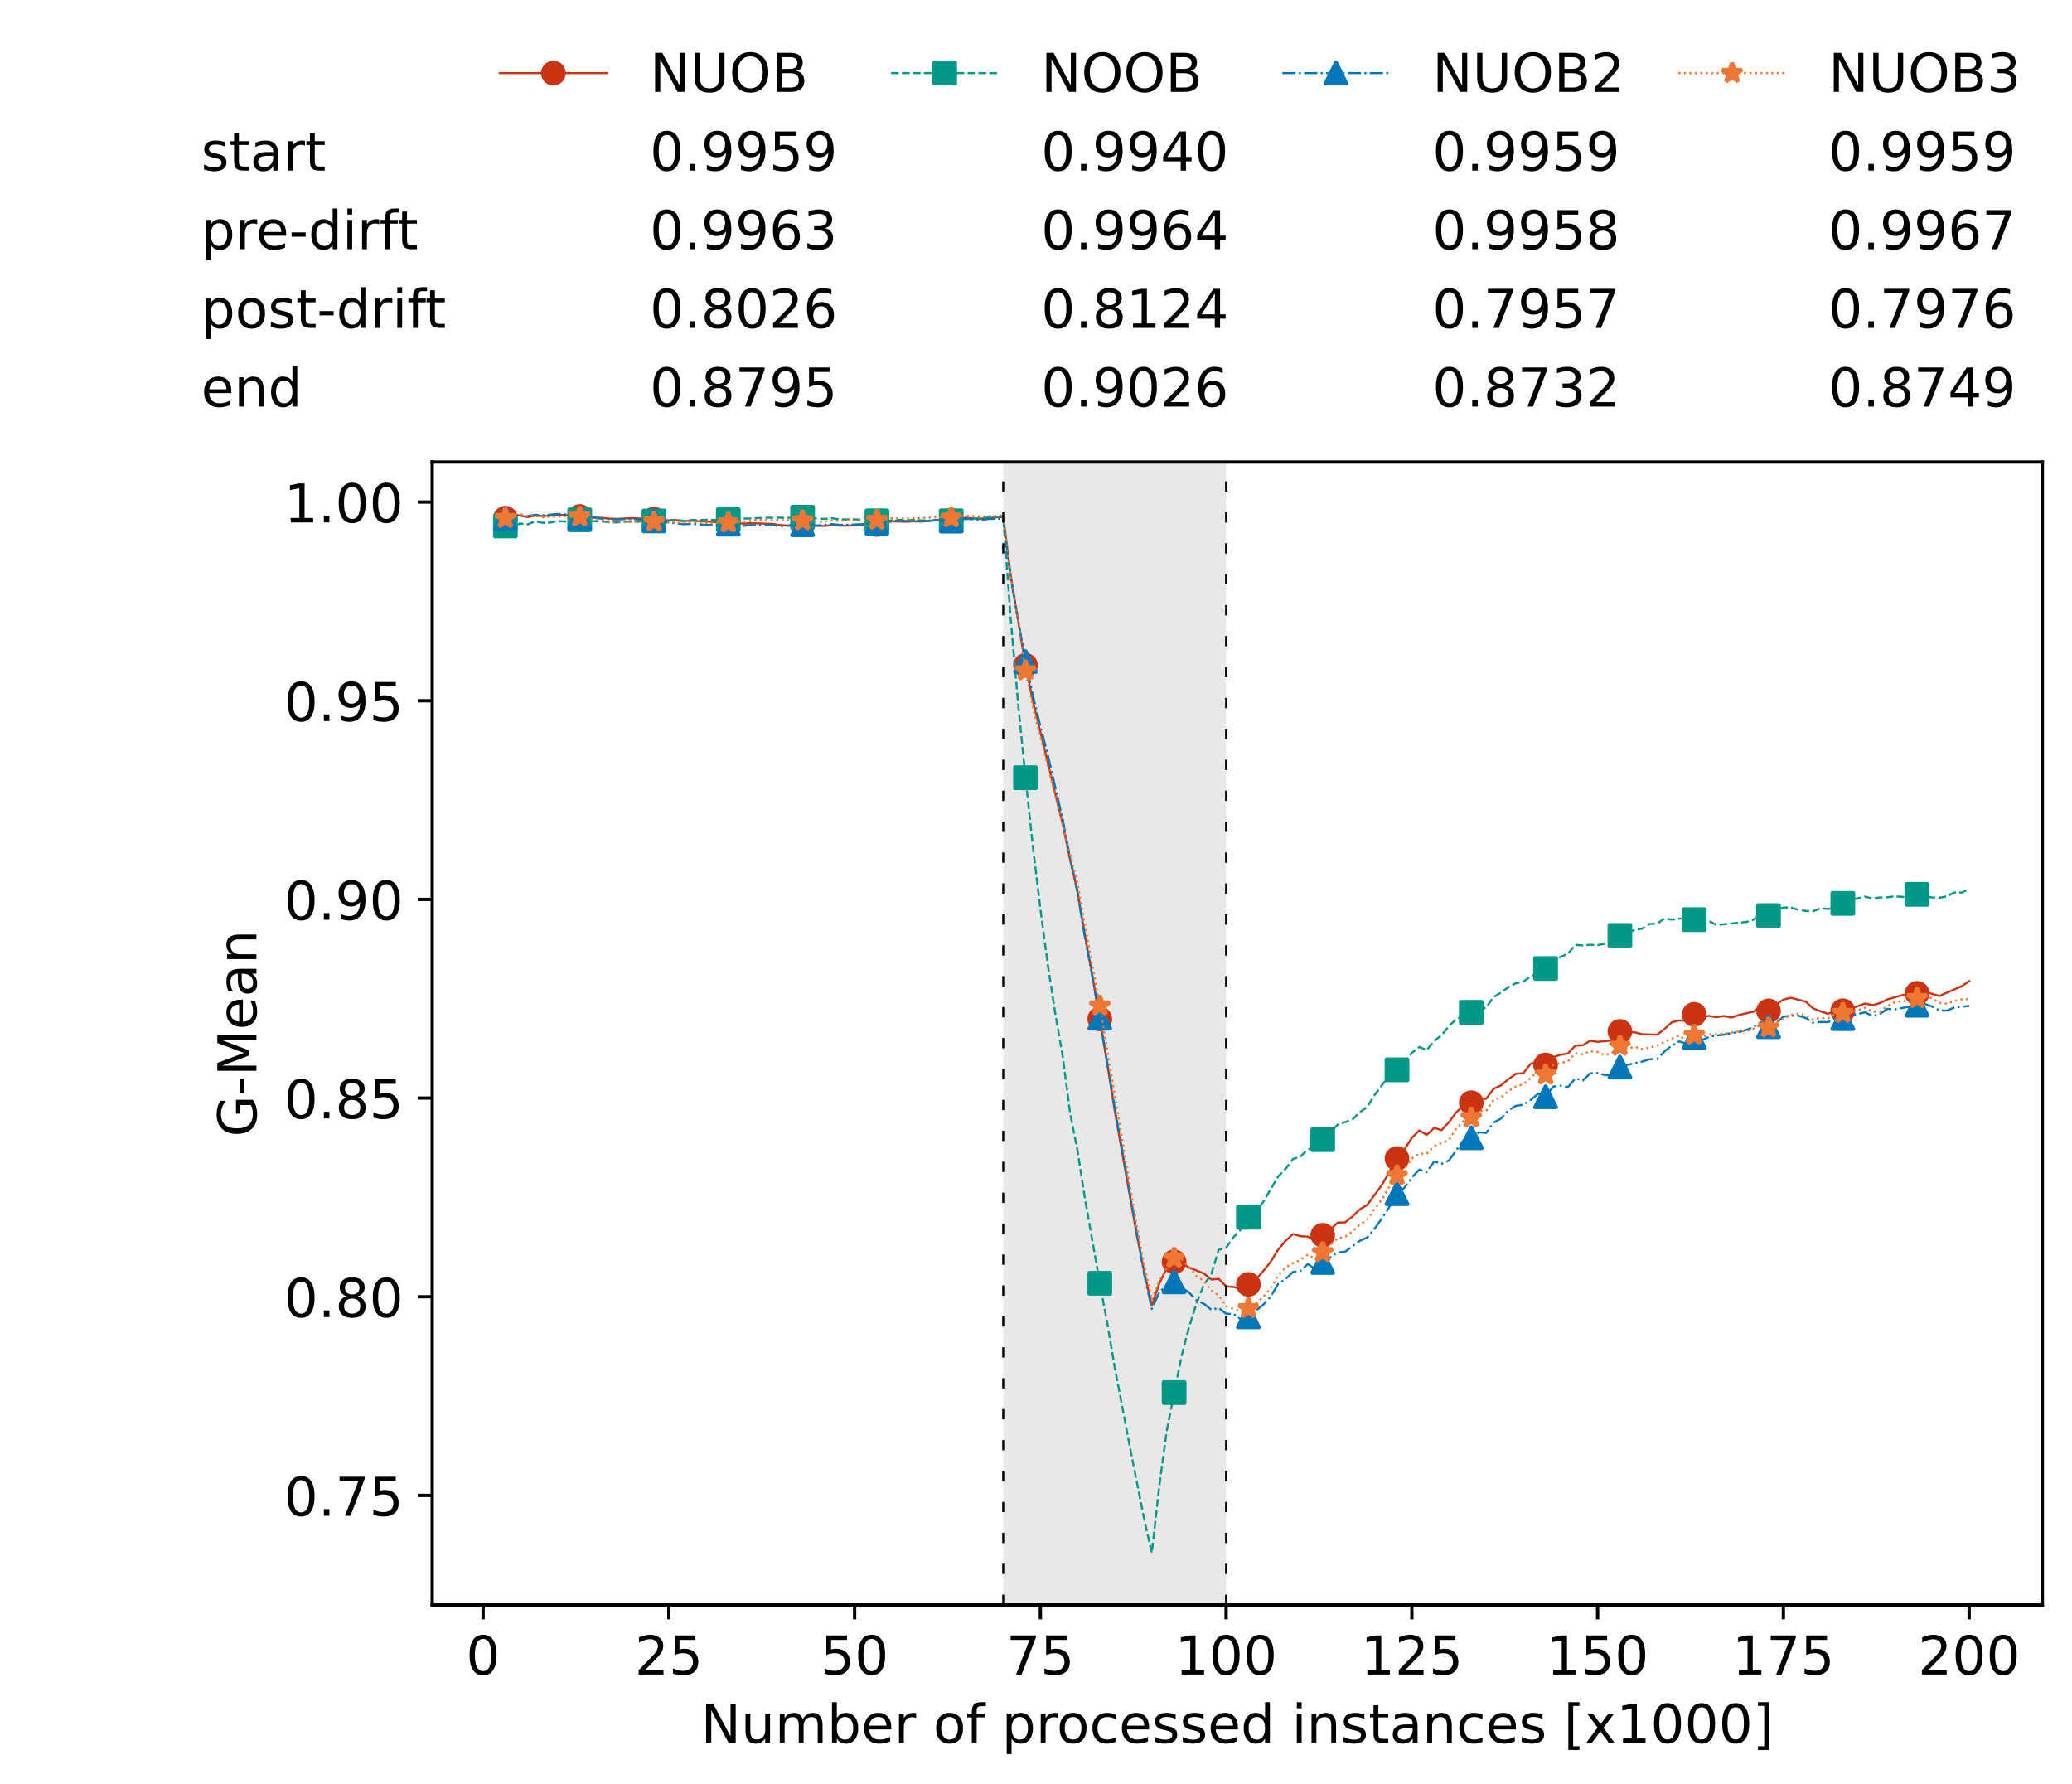 <?xml version="1.0" encoding="utf-8" standalone="no"?>
<!DOCTYPE svg PUBLIC "-//W3C//DTD SVG 1.1//EN"
  "http://www.w3.org/Graphics/SVG/1.1/DTD/svg11.dtd">
<!-- Created with matplotlib (https://matplotlib.org/) -->
<svg height="432.615pt" version="1.1" viewBox="0 0 502.65 432.615" width="502.65pt" xmlns="http://www.w3.org/2000/svg" xmlns:xlink="http://www.w3.org/1999/xlink">
 <defs>
  <style type="text/css">*{stroke-linecap:butt;stroke-linejoin:round;}</style>
 </defs>
 <g id="figure_1">
  <g id="patch_1">
   <path d="M 0 432.615 
L 502.65 432.615 
L 502.65 0 
L 0 0 
z
" style="fill:#ffffff;"/>
  </g>
  <g id="axes_1">
   <g id="patch_2">
    <path d="M 104.85 389.252 
L 495.45 389.252 
L 495.45 112.052 
L 104.85 112.052 
z
" style="fill:#ffffff;"/>
   </g>
   <g id="patch_3">
    <path clip-path="url(#pad04b18c13)" d="M 297.446 389.252 
L 297.446 112.052 
L 243.372 112.052 
L 243.372 389.252 
z
" style="fill:#d3d3d3;opacity:0.5;"/>
   </g>
   <g id="matplotlib.axis_1">
    <g id="xtick_1">
     <g id="line2d_1">
      <defs>
       <path d="M 0 0 
L 0 3.5 
" id="m0146510866" style="stroke:#000000;stroke-width:0.8;"/>
      </defs>
      <g>
       <use style="stroke:#000000;stroke-width:0.8;" x="117.197" xlink:href="#m0146510866" y="389.252"/>
      </g>
     </g>
     <g id="text_1">
      <!-- 0 -->
      <g transform="translate(113.061 406.13)scale(0.13 -0.13)">
       <defs>
        <path d="M 31.781 66.406 
Q 24.172 66.406 20.328 58.906 
Q 16.5 51.422 16.5 36.375 
Q 16.5 21.391 20.328 13.891 
Q 24.172 6.391 31.781 6.391 
Q 39.453 6.391 43.281 13.891 
Q 47.125 21.391 47.125 36.375 
Q 47.125 51.422 43.281 58.906 
Q 39.453 66.406 31.781 66.406 
z
M 31.781 74.219 
Q 44.047 74.219 50.516 64.516 
Q 56.984 54.828 56.984 36.375 
Q 56.984 17.969 50.516 8.266 
Q 44.047 -1.422 31.781 -1.422 
Q 19.531 -1.422 13.062 8.266 
Q 6.594 17.969 6.594 36.375 
Q 6.594 54.828 13.062 64.516 
Q 19.531 74.219 31.781 74.219 
z
" id="DejaVuSans-48"/>
       </defs>
       <use xlink:href="#DejaVuSans-48"/>
      </g>
     </g>
    </g>
    <g id="xtick_2">
     <g id="line2d_2">
      <g>
       <use style="stroke:#000000;stroke-width:0.8;" x="162.259" xlink:href="#m0146510866" y="389.252"/>
      </g>
     </g>
     <g id="text_2">
      <!-- 25 -->
      <g transform="translate(153.988 406.13)scale(0.13 -0.13)">
       <defs>
        <path d="M 19.188 8.297 
L 53.609 8.297 
L 53.609 0 
L 7.328 0 
L 7.328 8.297 
Q 12.938 14.109 22.625 23.891 
Q 32.328 33.688 34.812 36.531 
Q 39.547 41.844 41.422 45.531 
Q 43.312 49.219 43.312 52.781 
Q 43.312 58.594 39.234 62.25 
Q 35.156 65.922 28.609 65.922 
Q 23.969 65.922 18.812 64.312 
Q 13.672 62.703 7.812 59.422 
L 7.812 69.391 
Q 13.766 71.781 18.938 73 
Q 24.125 74.219 28.422 74.219 
Q 39.75 74.219 46.484 68.547 
Q 53.219 62.891 53.219 53.422 
Q 53.219 48.922 51.531 44.891 
Q 49.859 40.875 45.406 35.406 
Q 44.188 33.984 37.641 27.219 
Q 31.109 20.453 19.188 8.297 
z
" id="DejaVuSans-50"/>
        <path d="M 10.797 72.906 
L 49.516 72.906 
L 49.516 64.594 
L 19.828 64.594 
L 19.828 46.734 
Q 21.969 47.469 24.109 47.828 
Q 26.266 48.188 28.422 48.188 
Q 40.625 48.188 47.75 41.5 
Q 54.891 34.812 54.891 23.391 
Q 54.891 11.625 47.562 5.094 
Q 40.234 -1.422 26.906 -1.422 
Q 22.312 -1.422 17.547 -0.641 
Q 12.797 0.141 7.719 1.703 
L 7.719 11.625 
Q 12.109 9.234 16.797 8.062 
Q 21.484 6.891 26.703 6.891 
Q 35.156 6.891 40.078 11.328 
Q 45.016 15.766 45.016 23.391 
Q 45.016 31 40.078 35.438 
Q 35.156 39.891 26.703 39.891 
Q 22.75 39.891 18.812 39.016 
Q 14.891 38.141 10.797 36.281 
z
" id="DejaVuSans-53"/>
       </defs>
       <use xlink:href="#DejaVuSans-50"/>
       <use x="63.623" xlink:href="#DejaVuSans-53"/>
      </g>
     </g>
    </g>
    <g id="xtick_3">
     <g id="line2d_3">
      <g>
       <use style="stroke:#000000;stroke-width:0.8;" x="207.322" xlink:href="#m0146510866" y="389.252"/>
      </g>
     </g>
     <g id="text_3">
      <!-- 50 -->
      <g transform="translate(199.05 406.13)scale(0.13 -0.13)">
       <use xlink:href="#DejaVuSans-53"/>
       <use x="63.623" xlink:href="#DejaVuSans-48"/>
      </g>
     </g>
    </g>
    <g id="xtick_4">
     <g id="line2d_4">
      <g>
       <use style="stroke:#000000;stroke-width:0.8;" x="252.384" xlink:href="#m0146510866" y="389.252"/>
      </g>
     </g>
     <g id="text_4">
      <!-- 75 -->
      <g transform="translate(244.113 406.13)scale(0.13 -0.13)">
       <defs>
        <path d="M 8.203 72.906 
L 55.078 72.906 
L 55.078 68.703 
L 28.609 0 
L 18.312 0 
L 43.219 64.594 
L 8.203 64.594 
z
" id="DejaVuSans-55"/>
       </defs>
       <use xlink:href="#DejaVuSans-55"/>
       <use x="63.623" xlink:href="#DejaVuSans-53"/>
      </g>
     </g>
    </g>
    <g id="xtick_5">
     <g id="line2d_5">
      <g>
       <use style="stroke:#000000;stroke-width:0.8;" x="297.446" xlink:href="#m0146510866" y="389.252"/>
      </g>
     </g>
     <g id="text_5">
      <!-- 100 -->
      <g transform="translate(285.039 406.13)scale(0.13 -0.13)">
       <defs>
        <path d="M 12.406 8.297 
L 28.516 8.297 
L 28.516 63.922 
L 10.984 60.406 
L 10.984 69.391 
L 28.422 72.906 
L 38.281 72.906 
L 38.281 8.297 
L 54.391 8.297 
L 54.391 0 
L 12.406 0 
z
" id="DejaVuSans-49"/>
       </defs>
       <use xlink:href="#DejaVuSans-49"/>
       <use x="63.623" xlink:href="#DejaVuSans-48"/>
       <use x="127.246" xlink:href="#DejaVuSans-48"/>
      </g>
     </g>
    </g>
    <g id="xtick_6">
     <g id="line2d_6">
      <g>
       <use style="stroke:#000000;stroke-width:0.8;" x="342.509" xlink:href="#m0146510866" y="389.252"/>
      </g>
     </g>
     <g id="text_6">
      <!-- 125 -->
      <g transform="translate(330.102 406.13)scale(0.13 -0.13)">
       <use xlink:href="#DejaVuSans-49"/>
       <use x="63.623" xlink:href="#DejaVuSans-50"/>
       <use x="127.246" xlink:href="#DejaVuSans-53"/>
      </g>
     </g>
    </g>
    <g id="xtick_7">
     <g id="line2d_7">
      <g>
       <use style="stroke:#000000;stroke-width:0.8;" x="387.571" xlink:href="#m0146510866" y="389.252"/>
      </g>
     </g>
     <g id="text_7">
      <!-- 150 -->
      <g transform="translate(375.164 406.13)scale(0.13 -0.13)">
       <use xlink:href="#DejaVuSans-49"/>
       <use x="63.623" xlink:href="#DejaVuSans-53"/>
       <use x="127.246" xlink:href="#DejaVuSans-48"/>
      </g>
     </g>
    </g>
    <g id="xtick_8">
     <g id="line2d_8">
      <g>
       <use style="stroke:#000000;stroke-width:0.8;" x="432.633" xlink:href="#m0146510866" y="389.252"/>
      </g>
     </g>
     <g id="text_8">
      <!-- 175 -->
      <g transform="translate(420.226 406.13)scale(0.13 -0.13)">
       <use xlink:href="#DejaVuSans-49"/>
       <use x="63.623" xlink:href="#DejaVuSans-55"/>
       <use x="127.246" xlink:href="#DejaVuSans-53"/>
      </g>
     </g>
    </g>
    <g id="xtick_9">
     <g id="line2d_9">
      <g>
       <use style="stroke:#000000;stroke-width:0.8;" x="477.695" xlink:href="#m0146510866" y="389.252"/>
      </g>
     </g>
     <g id="text_9">
      <!-- 200 -->
      <g transform="translate(465.289 406.13)scale(0.13 -0.13)">
       <use xlink:href="#DejaVuSans-50"/>
       <use x="63.623" xlink:href="#DejaVuSans-48"/>
       <use x="127.246" xlink:href="#DejaVuSans-48"/>
      </g>
     </g>
    </g>
    <g id="text_10">
     <!-- Number of processed instances [x1000] -->
     <g transform="translate(170.025 422.711)scale(0.13 -0.13)">
      <defs>
       <path d="M 9.812 72.906 
L 23.094 72.906 
L 55.422 11.922 
L 55.422 72.906 
L 64.984 72.906 
L 64.984 0 
L 51.703 0 
L 19.391 60.984 
L 19.391 0 
L 9.812 0 
z
" id="DejaVuSans-78"/>
       <path d="M 8.5 21.578 
L 8.5 54.688 
L 17.484 54.688 
L 17.484 21.922 
Q 17.484 14.156 20.5 10.266 
Q 23.531 6.391 29.594 6.391 
Q 36.859 6.391 41.078 11.031 
Q 45.312 15.672 45.312 23.688 
L 45.312 54.688 
L 54.297 54.688 
L 54.297 0 
L 45.312 0 
L 45.312 8.406 
Q 42.047 3.422 37.719 1 
Q 33.406 -1.422 27.688 -1.422 
Q 18.266 -1.422 13.375 4.438 
Q 8.5 10.297 8.5 21.578 
z
M 31.109 56 
z
" id="DejaVuSans-117"/>
       <path d="M 52 44.188 
Q 55.375 50.25 60.062 53.125 
Q 64.75 56 71.094 56 
Q 79.641 56 84.281 50.016 
Q 88.922 44.047 88.922 33.016 
L 88.922 0 
L 79.891 0 
L 79.891 32.719 
Q 79.891 40.578 77.094 44.375 
Q 74.312 48.188 68.609 48.188 
Q 61.625 48.188 57.562 43.547 
Q 53.516 38.922 53.516 30.906 
L 53.516 0 
L 44.484 0 
L 44.484 32.719 
Q 44.484 40.625 41.703 44.406 
Q 38.922 48.188 33.109 48.188 
Q 26.219 48.188 22.156 43.531 
Q 18.109 38.875 18.109 30.906 
L 18.109 0 
L 9.078 0 
L 9.078 54.688 
L 18.109 54.688 
L 18.109 46.188 
Q 21.188 51.219 25.484 53.609 
Q 29.781 56 35.688 56 
Q 41.656 56 45.828 52.969 
Q 50 49.953 52 44.188 
z
" id="DejaVuSans-109"/>
       <path d="M 48.688 27.297 
Q 48.688 37.203 44.609 42.844 
Q 40.531 48.484 33.406 48.484 
Q 26.266 48.484 22.188 42.844 
Q 18.109 37.203 18.109 27.297 
Q 18.109 17.391 22.188 11.75 
Q 26.266 6.109 33.406 6.109 
Q 40.531 6.109 44.609 11.75 
Q 48.688 17.391 48.688 27.297 
z
M 18.109 46.391 
Q 20.953 51.266 25.266 53.625 
Q 29.594 56 35.594 56 
Q 45.562 56 51.781 48.094 
Q 58.016 40.188 58.016 27.297 
Q 58.016 14.406 51.781 6.484 
Q 45.562 -1.422 35.594 -1.422 
Q 29.594 -1.422 25.266 0.953 
Q 20.953 3.328 18.109 8.203 
L 18.109 0 
L 9.078 0 
L 9.078 75.984 
L 18.109 75.984 
z
" id="DejaVuSans-98"/>
       <path d="M 56.203 29.594 
L 56.203 25.203 
L 14.891 25.203 
Q 15.484 15.922 20.484 11.062 
Q 25.484 6.203 34.422 6.203 
Q 39.594 6.203 44.453 7.469 
Q 49.312 8.734 54.109 11.281 
L 54.109 2.781 
Q 49.266 0.734 44.188 -0.344 
Q 39.109 -1.422 33.891 -1.422 
Q 20.797 -1.422 13.156 6.188 
Q 5.516 13.812 5.516 26.812 
Q 5.516 40.234 12.766 48.109 
Q 20.016 56 32.328 56 
Q 43.359 56 49.781 48.891 
Q 56.203 41.797 56.203 29.594 
z
M 47.219 32.234 
Q 47.125 39.594 43.094 43.984 
Q 39.062 48.391 32.422 48.391 
Q 24.906 48.391 20.391 44.141 
Q 15.875 39.891 15.188 32.172 
z
" id="DejaVuSans-101"/>
       <path d="M 41.109 46.297 
Q 39.594 47.172 37.812 47.578 
Q 36.031 48 33.891 48 
Q 26.266 48 22.188 43.047 
Q 18.109 38.094 18.109 28.812 
L 18.109 0 
L 9.078 0 
L 9.078 54.688 
L 18.109 54.688 
L 18.109 46.188 
Q 20.953 51.172 25.484 53.578 
Q 30.031 56 36.531 56 
Q 37.453 56 38.578 55.875 
Q 39.703 55.766 41.062 55.516 
z
" id="DejaVuSans-114"/>
       <path id="DejaVuSans-32"/>
       <path d="M 30.609 48.391 
Q 23.391 48.391 19.188 42.75 
Q 14.984 37.109 14.984 27.297 
Q 14.984 17.484 19.156 11.844 
Q 23.344 6.203 30.609 6.203 
Q 37.797 6.203 41.984 11.859 
Q 46.188 17.531 46.188 27.297 
Q 46.188 37.016 41.984 42.703 
Q 37.797 48.391 30.609 48.391 
z
M 30.609 56 
Q 42.328 56 49.016 48.375 
Q 55.719 40.766 55.719 27.297 
Q 55.719 13.875 49.016 6.219 
Q 42.328 -1.422 30.609 -1.422 
Q 18.844 -1.422 12.172 6.219 
Q 5.516 13.875 5.516 27.297 
Q 5.516 40.766 12.172 48.375 
Q 18.844 56 30.609 56 
z
" id="DejaVuSans-111"/>
       <path d="M 37.109 75.984 
L 37.109 68.5 
L 28.516 68.5 
Q 23.688 68.5 21.797 66.547 
Q 19.922 64.594 19.922 59.516 
L 19.922 54.688 
L 34.719 54.688 
L 34.719 47.703 
L 19.922 47.703 
L 19.922 0 
L 10.891 0 
L 10.891 47.703 
L 2.297 47.703 
L 2.297 54.688 
L 10.891 54.688 
L 10.891 58.5 
Q 10.891 67.625 15.141 71.797 
Q 19.391 75.984 28.609 75.984 
z
" id="DejaVuSans-102"/>
       <path d="M 18.109 8.203 
L 18.109 -20.797 
L 9.078 -20.797 
L 9.078 54.688 
L 18.109 54.688 
L 18.109 46.391 
Q 20.953 51.266 25.266 53.625 
Q 29.594 56 35.594 56 
Q 45.562 56 51.781 48.094 
Q 58.016 40.188 58.016 27.297 
Q 58.016 14.406 51.781 6.484 
Q 45.562 -1.422 35.594 -1.422 
Q 29.594 -1.422 25.266 0.953 
Q 20.953 3.328 18.109 8.203 
z
M 48.688 27.297 
Q 48.688 37.203 44.609 42.844 
Q 40.531 48.484 33.406 48.484 
Q 26.266 48.484 22.188 42.844 
Q 18.109 37.203 18.109 27.297 
Q 18.109 17.391 22.188 11.75 
Q 26.266 6.109 33.406 6.109 
Q 40.531 6.109 44.609 11.75 
Q 48.688 17.391 48.688 27.297 
z
" id="DejaVuSans-112"/>
       <path d="M 48.781 52.594 
L 48.781 44.188 
Q 44.969 46.297 41.141 47.344 
Q 37.312 48.391 33.406 48.391 
Q 24.656 48.391 19.812 42.844 
Q 14.984 37.312 14.984 27.297 
Q 14.984 17.281 19.812 11.734 
Q 24.656 6.203 33.406 6.203 
Q 37.312 6.203 41.141 7.25 
Q 44.969 8.297 48.781 10.406 
L 48.781 2.094 
Q 45.016 0.344 40.984 -0.531 
Q 36.969 -1.422 32.422 -1.422 
Q 20.062 -1.422 12.781 6.344 
Q 5.516 14.109 5.516 27.297 
Q 5.516 40.672 12.859 48.328 
Q 20.219 56 33.016 56 
Q 37.156 56 41.109 55.141 
Q 45.062 54.297 48.781 52.594 
z
" id="DejaVuSans-99"/>
       <path d="M 44.281 53.078 
L 44.281 44.578 
Q 40.484 46.531 36.375 47.5 
Q 32.281 48.484 27.875 48.484 
Q 21.188 48.484 17.844 46.438 
Q 14.5 44.391 14.5 40.281 
Q 14.5 37.156 16.891 35.375 
Q 19.281 33.594 26.516 31.984 
L 29.594 31.297 
Q 39.156 29.25 43.188 25.516 
Q 47.219 21.781 47.219 15.094 
Q 47.219 7.469 41.188 3.016 
Q 35.156 -1.422 24.609 -1.422 
Q 20.219 -1.422 15.453 -0.562 
Q 10.688 0.297 5.422 2 
L 5.422 11.281 
Q 10.406 8.688 15.234 7.391 
Q 20.062 6.109 24.812 6.109 
Q 31.156 6.109 34.562 8.281 
Q 37.984 10.453 37.984 14.406 
Q 37.984 18.062 35.516 20.016 
Q 33.062 21.969 24.703 23.781 
L 21.578 24.516 
Q 13.234 26.266 9.516 29.906 
Q 5.812 33.547 5.812 39.891 
Q 5.812 47.609 11.281 51.797 
Q 16.75 56 26.812 56 
Q 31.781 56 36.172 55.266 
Q 40.578 54.547 44.281 53.078 
z
" id="DejaVuSans-115"/>
       <path d="M 45.406 46.391 
L 45.406 75.984 
L 54.391 75.984 
L 54.391 0 
L 45.406 0 
L 45.406 8.203 
Q 42.578 3.328 38.25 0.953 
Q 33.938 -1.422 27.875 -1.422 
Q 17.969 -1.422 11.734 6.484 
Q 5.516 14.406 5.516 27.297 
Q 5.516 40.188 11.734 48.094 
Q 17.969 56 27.875 56 
Q 33.938 56 38.25 53.625 
Q 42.578 51.266 45.406 46.391 
z
M 14.797 27.297 
Q 14.797 17.391 18.875 11.75 
Q 22.953 6.109 30.078 6.109 
Q 37.203 6.109 41.297 11.75 
Q 45.406 17.391 45.406 27.297 
Q 45.406 37.203 41.297 42.844 
Q 37.203 48.484 30.078 48.484 
Q 22.953 48.484 18.875 42.844 
Q 14.797 37.203 14.797 27.297 
z
" id="DejaVuSans-100"/>
       <path d="M 9.422 54.688 
L 18.406 54.688 
L 18.406 0 
L 9.422 0 
z
M 9.422 75.984 
L 18.406 75.984 
L 18.406 64.594 
L 9.422 64.594 
z
" id="DejaVuSans-105"/>
       <path d="M 54.891 33.016 
L 54.891 0 
L 45.906 0 
L 45.906 32.719 
Q 45.906 40.484 42.875 44.328 
Q 39.844 48.188 33.797 48.188 
Q 26.516 48.188 22.312 43.547 
Q 18.109 38.922 18.109 30.906 
L 18.109 0 
L 9.078 0 
L 9.078 54.688 
L 18.109 54.688 
L 18.109 46.188 
Q 21.344 51.125 25.703 53.562 
Q 30.078 56 35.797 56 
Q 45.219 56 50.047 50.172 
Q 54.891 44.344 54.891 33.016 
z
" id="DejaVuSans-110"/>
       <path d="M 18.312 70.219 
L 18.312 54.688 
L 36.812 54.688 
L 36.812 47.703 
L 18.312 47.703 
L 18.312 18.016 
Q 18.312 11.328 20.141 9.422 
Q 21.969 7.516 27.594 7.516 
L 36.812 7.516 
L 36.812 0 
L 27.594 0 
Q 17.188 0 13.234 3.875 
Q 9.281 7.766 9.281 18.016 
L 9.281 47.703 
L 2.688 47.703 
L 2.688 54.688 
L 9.281 54.688 
L 9.281 70.219 
z
" id="DejaVuSans-116"/>
       <path d="M 34.281 27.484 
Q 23.391 27.484 19.188 25 
Q 14.984 22.516 14.984 16.5 
Q 14.984 11.719 18.141 8.906 
Q 21.297 6.109 26.703 6.109 
Q 34.188 6.109 38.703 11.406 
Q 43.219 16.703 43.219 25.484 
L 43.219 27.484 
z
M 52.203 31.203 
L 52.203 0 
L 43.219 0 
L 43.219 8.297 
Q 40.141 3.328 35.547 0.953 
Q 30.953 -1.422 24.312 -1.422 
Q 15.922 -1.422 10.953 3.297 
Q 6 8.016 6 15.922 
Q 6 25.141 12.172 29.828 
Q 18.359 34.516 30.609 34.516 
L 43.219 34.516 
L 43.219 35.406 
Q 43.219 41.609 39.141 45 
Q 35.062 48.391 27.688 48.391 
Q 23 48.391 18.547 47.266 
Q 14.109 46.141 10.016 43.891 
L 10.016 52.203 
Q 14.938 54.109 19.578 55.047 
Q 24.219 56 28.609 56 
Q 40.484 56 46.344 49.844 
Q 52.203 43.703 52.203 31.203 
z
" id="DejaVuSans-97"/>
       <path d="M 8.594 75.984 
L 29.297 75.984 
L 29.297 69 
L 17.578 69 
L 17.578 -6.203 
L 29.297 -6.203 
L 29.297 -13.188 
L 8.594 -13.188 
z
" id="DejaVuSans-91"/>
       <path d="M 54.891 54.688 
L 35.109 28.078 
L 55.906 0 
L 45.312 0 
L 29.391 21.484 
L 13.484 0 
L 2.875 0 
L 24.125 28.609 
L 4.688 54.688 
L 15.281 54.688 
L 29.781 35.203 
L 44.281 54.688 
z
" id="DejaVuSans-120"/>
       <path d="M 30.422 75.984 
L 30.422 -13.188 
L 9.719 -13.188 
L 9.719 -6.203 
L 21.391 -6.203 
L 21.391 69 
L 9.719 69 
L 9.719 75.984 
z
" id="DejaVuSans-93"/>
      </defs>
      <use xlink:href="#DejaVuSans-78"/>
      <use x="74.805" xlink:href="#DejaVuSans-117"/>
      <use x="138.184" xlink:href="#DejaVuSans-109"/>
      <use x="235.596" xlink:href="#DejaVuSans-98"/>
      <use x="299.072" xlink:href="#DejaVuSans-101"/>
      <use x="360.596" xlink:href="#DejaVuSans-114"/>
      <use x="401.709" xlink:href="#DejaVuSans-32"/>
      <use x="433.496" xlink:href="#DejaVuSans-111"/>
      <use x="494.678" xlink:href="#DejaVuSans-102"/>
      <use x="529.883" xlink:href="#DejaVuSans-32"/>
      <use x="561.67" xlink:href="#DejaVuSans-112"/>
      <use x="625.146" xlink:href="#DejaVuSans-114"/>
      <use x="664.01" xlink:href="#DejaVuSans-111"/>
      <use x="725.191" xlink:href="#DejaVuSans-99"/>
      <use x="780.172" xlink:href="#DejaVuSans-101"/>
      <use x="841.695" xlink:href="#DejaVuSans-115"/>
      <use x="893.795" xlink:href="#DejaVuSans-115"/>
      <use x="945.895" xlink:href="#DejaVuSans-101"/>
      <use x="1007.418" xlink:href="#DejaVuSans-100"/>
      <use x="1070.895" xlink:href="#DejaVuSans-32"/>
      <use x="1102.682" xlink:href="#DejaVuSans-105"/>
      <use x="1130.465" xlink:href="#DejaVuSans-110"/>
      <use x="1193.844" xlink:href="#DejaVuSans-115"/>
      <use x="1245.943" xlink:href="#DejaVuSans-116"/>
      <use x="1285.152" xlink:href="#DejaVuSans-97"/>
      <use x="1346.432" xlink:href="#DejaVuSans-110"/>
      <use x="1409.811" xlink:href="#DejaVuSans-99"/>
      <use x="1464.791" xlink:href="#DejaVuSans-101"/>
      <use x="1526.314" xlink:href="#DejaVuSans-115"/>
      <use x="1578.414" xlink:href="#DejaVuSans-32"/>
      <use x="1610.201" xlink:href="#DejaVuSans-91"/>
      <use x="1649.215" xlink:href="#DejaVuSans-120"/>
      <use x="1708.395" xlink:href="#DejaVuSans-49"/>
      <use x="1772.018" xlink:href="#DejaVuSans-48"/>
      <use x="1835.641" xlink:href="#DejaVuSans-48"/>
      <use x="1899.264" xlink:href="#DejaVuSans-48"/>
      <use x="1962.887" xlink:href="#DejaVuSans-93"/>
     </g>
    </g>
   </g>
   <g id="matplotlib.axis_2">
    <g id="ytick_1">
     <g id="line2d_10">
      <defs>
       <path d="M 0 0 
L -3.5 0 
" id="m138b2b4be3" style="stroke:#000000;stroke-width:0.8;"/>
      </defs>
      <g>
       <use style="stroke:#000000;stroke-width:0.8;" x="104.85" xlink:href="#m138b2b4be3" y="362.687"/>
      </g>
     </g>
     <g id="text_11">
      <!-- 0.75 -->
      <g transform="translate(68.905 367.626)scale(0.13 -0.13)">
       <defs>
        <path d="M 10.688 12.406 
L 21 12.406 
L 21 0 
L 10.688 0 
z
" id="DejaVuSans-46"/>
       </defs>
       <use xlink:href="#DejaVuSans-48"/>
       <use x="63.623" xlink:href="#DejaVuSans-46"/>
       <use x="95.41" xlink:href="#DejaVuSans-55"/>
       <use x="159.033" xlink:href="#DejaVuSans-53"/>
      </g>
     </g>
    </g>
    <g id="ytick_2">
     <g id="line2d_11">
      <g>
       <use style="stroke:#000000;stroke-width:0.8;" x="104.85" xlink:href="#m138b2b4be3" y="314.503"/>
      </g>
     </g>
     <g id="text_12">
      <!-- 0.80 -->
      <g transform="translate(68.905 319.442)scale(0.13 -0.13)">
       <defs>
        <path d="M 31.781 34.625 
Q 24.75 34.625 20.719 30.859 
Q 16.703 27.094 16.703 20.516 
Q 16.703 13.922 20.719 10.156 
Q 24.75 6.391 31.781 6.391 
Q 38.812 6.391 42.859 10.172 
Q 46.922 13.969 46.922 20.516 
Q 46.922 27.094 42.891 30.859 
Q 38.875 34.625 31.781 34.625 
z
M 21.922 38.812 
Q 15.578 40.375 12.031 44.719 
Q 8.5 49.078 8.5 55.328 
Q 8.5 64.062 14.719 69.141 
Q 20.953 74.219 31.781 74.219 
Q 42.672 74.219 48.875 69.141 
Q 55.078 64.062 55.078 55.328 
Q 55.078 49.078 51.531 44.719 
Q 48 40.375 41.703 38.812 
Q 48.828 37.156 52.797 32.312 
Q 56.781 27.484 56.781 20.516 
Q 56.781 9.906 50.312 4.234 
Q 43.844 -1.422 31.781 -1.422 
Q 19.734 -1.422 13.25 4.234 
Q 6.781 9.906 6.781 20.516 
Q 6.781 27.484 10.781 32.312 
Q 14.797 37.156 21.922 38.812 
z
M 18.312 54.391 
Q 18.312 48.734 21.844 45.562 
Q 25.391 42.391 31.781 42.391 
Q 38.141 42.391 41.719 45.562 
Q 45.312 48.734 45.312 54.391 
Q 45.312 60.062 41.719 63.234 
Q 38.141 66.406 31.781 66.406 
Q 25.391 66.406 21.844 63.234 
Q 18.312 60.062 18.312 54.391 
z
" id="DejaVuSans-56"/>
       </defs>
       <use xlink:href="#DejaVuSans-48"/>
       <use x="63.623" xlink:href="#DejaVuSans-46"/>
       <use x="95.41" xlink:href="#DejaVuSans-56"/>
       <use x="159.033" xlink:href="#DejaVuSans-48"/>
      </g>
     </g>
    </g>
    <g id="ytick_3">
     <g id="line2d_12">
      <g>
       <use style="stroke:#000000;stroke-width:0.8;" x="104.85" xlink:href="#m138b2b4be3" y="266.319"/>
      </g>
     </g>
     <g id="text_13">
      <!-- 0.85 -->
      <g transform="translate(68.905 271.258)scale(0.13 -0.13)">
       <use xlink:href="#DejaVuSans-48"/>
       <use x="63.623" xlink:href="#DejaVuSans-46"/>
       <use x="95.41" xlink:href="#DejaVuSans-56"/>
       <use x="159.033" xlink:href="#DejaVuSans-53"/>
      </g>
     </g>
    </g>
    <g id="ytick_4">
     <g id="line2d_13">
      <g>
       <use style="stroke:#000000;stroke-width:0.8;" x="104.85" xlink:href="#m138b2b4be3" y="218.135"/>
      </g>
     </g>
     <g id="text_14">
      <!-- 0.90 -->
      <g transform="translate(68.905 223.074)scale(0.13 -0.13)">
       <defs>
        <path d="M 10.984 1.516 
L 10.984 10.5 
Q 14.703 8.734 18.5 7.812 
Q 22.312 6.891 25.984 6.891 
Q 35.75 6.891 40.891 13.453 
Q 46.047 20.016 46.781 33.406 
Q 43.953 29.203 39.594 26.953 
Q 35.25 24.703 29.984 24.703 
Q 19.047 24.703 12.672 31.312 
Q 6.297 37.938 6.297 49.422 
Q 6.297 60.641 12.938 67.422 
Q 19.578 74.219 30.609 74.219 
Q 43.266 74.219 49.922 64.516 
Q 56.594 54.828 56.594 36.375 
Q 56.594 19.141 48.406 8.859 
Q 40.234 -1.422 26.422 -1.422 
Q 22.703 -1.422 18.891 -0.688 
Q 15.094 0.047 10.984 1.516 
z
M 30.609 32.422 
Q 37.25 32.422 41.125 36.953 
Q 45.016 41.5 45.016 49.422 
Q 45.016 57.281 41.125 61.844 
Q 37.25 66.406 30.609 66.406 
Q 23.969 66.406 20.094 61.844 
Q 16.219 57.281 16.219 49.422 
Q 16.219 41.5 20.094 36.953 
Q 23.969 32.422 30.609 32.422 
z
" id="DejaVuSans-57"/>
       </defs>
       <use xlink:href="#DejaVuSans-48"/>
       <use x="63.623" xlink:href="#DejaVuSans-46"/>
       <use x="95.41" xlink:href="#DejaVuSans-57"/>
       <use x="159.033" xlink:href="#DejaVuSans-48"/>
      </g>
     </g>
    </g>
    <g id="ytick_5">
     <g id="line2d_14">
      <g>
       <use style="stroke:#000000;stroke-width:0.8;" x="104.85" xlink:href="#m138b2b4be3" y="169.951"/>
      </g>
     </g>
     <g id="text_15">
      <!-- 0.95 -->
      <g transform="translate(68.905 174.89)scale(0.13 -0.13)">
       <use xlink:href="#DejaVuSans-48"/>
       <use x="63.623" xlink:href="#DejaVuSans-46"/>
       <use x="95.41" xlink:href="#DejaVuSans-57"/>
       <use x="159.033" xlink:href="#DejaVuSans-53"/>
      </g>
     </g>
    </g>
    <g id="ytick_6">
     <g id="line2d_15">
      <g>
       <use style="stroke:#000000;stroke-width:0.8;" x="104.85" xlink:href="#m138b2b4be3" y="121.767"/>
      </g>
     </g>
     <g id="text_16">
      <!-- 1.00 -->
      <g transform="translate(68.905 126.706)scale(0.13 -0.13)">
       <use xlink:href="#DejaVuSans-49"/>
       <use x="63.623" xlink:href="#DejaVuSans-46"/>
       <use x="95.41" xlink:href="#DejaVuSans-48"/>
       <use x="159.033" xlink:href="#DejaVuSans-48"/>
      </g>
     </g>
    </g>
    <g id="text_17">
     <!-- G-Mean -->
     <g transform="translate(62.201 275.744)rotate(-90)scale(0.13 -0.13)">
      <defs>
       <path d="M 59.516 10.406 
L 59.516 29.984 
L 43.406 29.984 
L 43.406 38.094 
L 69.281 38.094 
L 69.281 6.781 
Q 63.578 2.734 56.688 0.656 
Q 49.812 -1.422 42 -1.422 
Q 24.906 -1.422 15.25 8.562 
Q 5.609 18.562 5.609 36.375 
Q 5.609 54.25 15.25 64.234 
Q 24.906 74.219 42 74.219 
Q 49.125 74.219 55.547 72.453 
Q 61.969 70.703 67.391 67.281 
L 67.391 56.781 
Q 61.922 61.422 55.766 63.766 
Q 49.609 66.109 42.828 66.109 
Q 29.438 66.109 22.719 58.641 
Q 16.016 51.172 16.016 36.375 
Q 16.016 21.625 22.719 14.156 
Q 29.438 6.688 42.828 6.688 
Q 48.047 6.688 52.141 7.594 
Q 56.25 8.5 59.516 10.406 
z
" id="DejaVuSans-71"/>
       <path d="M 4.891 31.391 
L 31.203 31.391 
L 31.203 23.391 
L 4.891 23.391 
z
" id="DejaVuSans-45"/>
       <path d="M 9.812 72.906 
L 24.516 72.906 
L 43.109 23.297 
L 61.812 72.906 
L 76.516 72.906 
L 76.516 0 
L 66.891 0 
L 66.891 64.016 
L 48.094 14.016 
L 38.188 14.016 
L 19.391 64.016 
L 19.391 0 
L 9.812 0 
z
" id="DejaVuSans-77"/>
      </defs>
      <use xlink:href="#DejaVuSans-71"/>
      <use x="77.49" xlink:href="#DejaVuSans-45"/>
      <use x="113.574" xlink:href="#DejaVuSans-77"/>
      <use x="199.854" xlink:href="#DejaVuSans-101"/>
      <use x="261.377" xlink:href="#DejaVuSans-97"/>
      <use x="322.656" xlink:href="#DejaVuSans-110"/>
     </g>
    </g>
   </g>
   <g id="line2d_16"/>
   <g id="line2d_17"/>
   <g id="line2d_18"/>
   <g id="line2d_19"/>
   <g id="line2d_20"/>
   <g id="line2d_21">
    <path clip-path="url(#pad04b18c13)" d="M 122.605 125.701 
L 124.407 124.699 
L 128.012 125.423 
L 129.815 125.064 
L 131.617 125.157 
L 133.419 125.085 
L 135.222 124.899 
L 138.827 124.946 
L 140.629 125.268 
L 144.234 125.53 
L 146.037 125.604 
L 147.839 125.794 
L 149.642 125.849 
L 153.247 125.668 
L 158.654 125.9 
L 162.259 126.248 
L 164.062 126.149 
L 165.864 126.396 
L 167.667 126.3 
L 174.877 126.701 
L 178.482 126.659 
L 180.284 127.027 
L 182.087 126.884 
L 187.494 127.074 
L 189.297 127.36 
L 191.099 127.462 
L 192.902 127.268 
L 194.704 127.271 
L 198.309 127.546 
L 200.112 127.545 
L 201.914 127.35 
L 203.717 127.493 
L 210.927 127.385 
L 214.532 127 
L 216.334 126.445 
L 219.939 126.533 
L 221.742 126.429 
L 223.544 126.474 
L 225.347 126.368 
L 227.149 126.12 
L 230.754 126.223 
L 234.359 125.552 
L 236.162 125.749 
L 237.964 125.797 
L 241.569 125.511 
L 243.372 125.369 
L 245.174 139.548 
L 248.779 161.373 
L 250.581 170.081 
L 255.989 192.411 
L 257.791 199.756 
L 259.594 208.519 
L 261.396 216.124 
L 263.199 226.877 
L 265.001 236.654 
L 268.606 257.968 
L 270.409 269.274 
L 275.816 299.748 
L 277.619 308.698 
L 279.421 316.692 
L 281.224 311.297 
L 283.026 307.689 
L 284.829 306.032 
L 286.631 306.34 
L 288.434 307.39 
L 292.039 308.856 
L 293.841 310.313 
L 295.644 310.172 
L 297.446 311.975 
L 299.249 312.137 
L 301.051 312.585 
L 302.854 311.512 
L 304.656 310.287 
L 306.459 308.278 
L 308.261 306.019 
L 310.064 303.091 
L 311.866 300.949 
L 313.669 299.302 
L 315.471 299.813 
L 317.274 299.92 
L 319.076 300.922 
L 322.681 298.282 
L 324.484 296.527 
L 326.286 296.476 
L 328.089 295.048 
L 329.891 293.296 
L 331.694 292.203 
L 335.299 287.295 
L 338.904 280.99 
L 340.706 278.741 
L 342.509 275.978 
L 344.311 274.168 
L 346.114 275.244 
L 347.916 273.555 
L 349.719 274.101 
L 351.521 272.14 
L 353.324 269.721 
L 355.126 268.054 
L 356.928 267.447 
L 358.731 266.456 
L 360.533 266.483 
L 362.336 264.078 
L 364.138 263.247 
L 365.941 261.741 
L 367.743 260.432 
L 369.546 260.283 
L 371.348 257.993 
L 373.151 257.473 
L 374.953 258.295 
L 376.756 256.42 
L 378.558 255.841 
L 380.361 255.496 
L 382.163 253.604 
L 383.966 253.499 
L 385.768 252.416 
L 387.571 252.688 
L 391.176 252.316 
L 392.978 250.152 
L 394.781 250.414 
L 396.583 250.372 
L 398.386 250.83 
L 401.991 250.949 
L 403.793 249.555 
L 405.596 247.914 
L 407.398 247.483 
L 409.201 247.584 
L 411.003 246.012 
L 412.806 246.557 
L 414.608 246.41 
L 416.411 246.705 
L 418.213 246.416 
L 420.016 246.785 
L 421.818 246.175 
L 425.423 245.36 
L 427.226 244.004 
L 429.028 245.167 
L 430.831 243.659 
L 432.633 242.435 
L 434.436 241.987 
L 438.041 242.923 
L 439.843 244.556 
L 441.646 245.294 
L 443.448 245.878 
L 445.251 245.155 
L 447.053 245.143 
L 448.856 244.681 
L 452.461 243.379 
L 454.263 243.802 
L 456.066 243.273 
L 457.868 242.384 
L 461.473 241.358 
L 466.881 240.489 
L 470.485 241.563 
L 475.893 239.181 
L 477.695 237.924 
L 477.695 237.924 
" style="fill:none;stroke:#cc3311;stroke-linecap:square;stroke-width:0.5;"/>
    <defs>
     <path d="M 0 2.5 
C 0.663 2.5 1.299 2.237 1.768 1.768 
C 2.237 1.299 2.5 0.663 2.5 0 
C 2.5 -0.663 2.237 -1.299 1.768 -1.768 
C 1.299 -2.237 0.663 -2.5 0 -2.5 
C -0.663 -2.5 -1.299 -2.237 -1.768 -1.768 
C -2.237 -1.299 -2.5 -0.663 -2.5 0 
C -2.5 0.663 -2.237 1.299 -1.768 1.768 
C -1.299 2.237 -0.663 2.5 0 2.5 
z
" id="m394cee4355" style="stroke:#cc3311;"/>
    </defs>
    <g clip-path="url(#pad04b18c13)">
     <use style="fill:#cc3311;stroke:#cc3311;" x="122.605" xlink:href="#m394cee4355" y="125.701"/>
     <use style="fill:#cc3311;stroke:#cc3311;" x="140.629" xlink:href="#m394cee4355" y="125.268"/>
     <use style="fill:#cc3311;stroke:#cc3311;" x="158.654" xlink:href="#m394cee4355" y="125.9"/>
     <use style="fill:#cc3311;stroke:#cc3311;" x="176.679" xlink:href="#m394cee4355" y="126.648"/>
     <use style="fill:#cc3311;stroke:#cc3311;" x="194.704" xlink:href="#m394cee4355" y="127.271"/>
     <use style="fill:#cc3311;stroke:#cc3311;" x="212.729" xlink:href="#m394cee4355" y="127.196"/>
     <use style="fill:#cc3311;stroke:#cc3311;" x="230.754" xlink:href="#m394cee4355" y="126.223"/>
     <use style="fill:#cc3311;stroke:#cc3311;" x="248.779" xlink:href="#m394cee4355" y="161.373"/>
     <use style="fill:#cc3311;stroke:#cc3311;" x="266.804" xlink:href="#m394cee4355" y="247.127"/>
     <use style="fill:#cc3311;stroke:#cc3311;" x="284.829" xlink:href="#m394cee4355" y="306.032"/>
     <use style="fill:#cc3311;stroke:#cc3311;" x="302.854" xlink:href="#m394cee4355" y="311.512"/>
     <use style="fill:#cc3311;stroke:#cc3311;" x="320.879" xlink:href="#m394cee4355" y="299.589"/>
     <use style="fill:#cc3311;stroke:#cc3311;" x="338.904" xlink:href="#m394cee4355" y="280.99"/>
     <use style="fill:#cc3311;stroke:#cc3311;" x="356.928" xlink:href="#m394cee4355" y="267.447"/>
     <use style="fill:#cc3311;stroke:#cc3311;" x="374.953" xlink:href="#m394cee4355" y="258.295"/>
     <use style="fill:#cc3311;stroke:#cc3311;" x="392.978" xlink:href="#m394cee4355" y="250.152"/>
     <use style="fill:#cc3311;stroke:#cc3311;" x="411.003" xlink:href="#m394cee4355" y="246.012"/>
     <use style="fill:#cc3311;stroke:#cc3311;" x="429.028" xlink:href="#m394cee4355" y="245.167"/>
     <use style="fill:#cc3311;stroke:#cc3311;" x="447.053" xlink:href="#m394cee4355" y="245.143"/>
     <use style="fill:#cc3311;stroke:#cc3311;" x="465.078" xlink:href="#m394cee4355" y="240.919"/>
    </g>
   </g>
   <g id="line2d_22"/>
   <g id="line2d_23"/>
   <g id="line2d_24"/>
   <g id="line2d_25"/>
   <g id="line2d_26">
    <path clip-path="url(#pad04b18c13)" d="M 122.605 127.551 
L 124.407 127.649 
L 126.21 126.974 
L 128.012 127.172 
L 129.815 126.463 
L 131.617 126.792 
L 133.419 126.761 
L 135.222 126.365 
L 137.024 126.501 
L 138.827 126.221 
L 140.629 126.075 
L 142.432 126.371 
L 146.037 126.468 
L 147.839 126.66 
L 149.642 126.716 
L 153.247 126.434 
L 155.049 126.542 
L 158.654 126.354 
L 164.062 126.092 
L 165.864 126.338 
L 167.667 126.1 
L 176.679 126.05 
L 178.482 125.851 
L 182.087 125.749 
L 185.692 125.557 
L 196.507 125.596 
L 198.309 125.791 
L 200.112 125.843 
L 201.914 125.695 
L 203.717 125.981 
L 207.322 125.982 
L 209.124 126.037 
L 212.729 126.322 
L 214.532 126.327 
L 218.137 126.096 
L 219.939 126.199 
L 221.742 126.104 
L 225.347 126.305 
L 227.149 126.163 
L 230.754 126.311 
L 234.359 125.861 
L 237.964 125.761 
L 239.767 125.429 
L 243.372 125.234 
L 245.174 149.993 
L 246.976 170.587 
L 248.779 188.622 
L 250.581 205.462 
L 252.384 220.402 
L 254.186 233.987 
L 255.989 245.739 
L 257.791 256.117 
L 259.594 269.941 
L 261.396 279.069 
L 263.199 290.674 
L 266.804 311.238 
L 268.606 320.856 
L 270.409 331.509 
L 274.014 350.471 
L 277.619 368.696 
L 279.421 376.652 
L 281.224 360.473 
L 283.026 347.108 
L 286.631 328.919 
L 288.434 321.937 
L 290.236 316.202 
L 292.039 311.636 
L 293.841 309.036 
L 295.644 303.109 
L 297.446 302.581 
L 299.249 300.036 
L 301.051 298.158 
L 302.854 295.221 
L 304.656 293.914 
L 306.459 291.49 
L 310.064 285.343 
L 311.866 283.508 
L 313.669 281.098 
L 315.471 280.513 
L 317.274 278.743 
L 319.076 278.354 
L 320.879 276.413 
L 322.681 274.696 
L 324.484 272.806 
L 328.089 271.512 
L 329.891 269.733 
L 331.694 268.454 
L 333.496 265.524 
L 337.101 260.755 
L 338.904 259.47 
L 340.706 257.774 
L 342.509 255.347 
L 344.311 253.93 
L 346.114 254.677 
L 347.916 252.475 
L 349.719 251.08 
L 351.521 248.842 
L 353.324 247.108 
L 355.126 246.401 
L 356.928 245.522 
L 358.731 245.039 
L 360.533 244.349 
L 362.336 241.805 
L 364.138 240.742 
L 365.941 239.397 
L 367.743 238.464 
L 369.546 238.061 
L 371.348 236.808 
L 374.953 234.898 
L 376.756 232.89 
L 380.361 231.311 
L 382.163 229.151 
L 383.966 229.3 
L 385.768 229.137 
L 387.571 229.221 
L 389.373 228.879 
L 391.176 228.053 
L 392.978 226.88 
L 396.583 225.569 
L 398.386 225.202 
L 400.188 224.086 
L 401.991 224.043 
L 403.793 222.736 
L 405.596 223.03 
L 407.398 222.804 
L 409.201 222.706 
L 411.003 223.038 
L 412.806 223.947 
L 414.608 223.381 
L 416.411 224.346 
L 423.621 223.601 
L 425.423 223.044 
L 427.226 221.696 
L 429.028 222.058 
L 430.831 220.687 
L 432.633 220.113 
L 434.436 220.081 
L 436.238 220.654 
L 438.041 220.926 
L 439.843 221.008 
L 441.646 220.275 
L 443.448 220.45 
L 445.251 220.093 
L 447.053 219.1 
L 448.856 218.266 
L 452.461 217.469 
L 454.263 217.93 
L 456.066 217.658 
L 457.868 217.613 
L 459.671 217.401 
L 461.473 217.494 
L 463.276 217.971 
L 465.078 216.908 
L 468.683 217.655 
L 470.485 217.728 
L 472.288 217.41 
L 474.09 216.458 
L 475.893 216.484 
L 477.695 215.586 
L 477.695 215.586 
" style="fill:none;stroke:#009988;stroke-dasharray:1.85,0.8;stroke-dashoffset:0;stroke-width:0.5;"/>
    <defs>
     <path d="M -2.5 2.5 
L 2.5 2.5 
L 2.5 -2.5 
L -2.5 -2.5 
z
" id="ma4918baaaa" style="stroke:#009988;stroke-linejoin:miter;"/>
    </defs>
    <g clip-path="url(#pad04b18c13)">
     <use style="fill:#009988;stroke:#009988;stroke-linejoin:miter;" x="122.605" xlink:href="#ma4918baaaa" y="127.551"/>
     <use style="fill:#009988;stroke:#009988;stroke-linejoin:miter;" x="140.629" xlink:href="#ma4918baaaa" y="126.075"/>
     <use style="fill:#009988;stroke:#009988;stroke-linejoin:miter;" x="158.654" xlink:href="#ma4918baaaa" y="126.354"/>
     <use style="fill:#009988;stroke:#009988;stroke-linejoin:miter;" x="176.679" xlink:href="#ma4918baaaa" y="126.05"/>
     <use style="fill:#009988;stroke:#009988;stroke-linejoin:miter;" x="194.704" xlink:href="#ma4918baaaa" y="125.452"/>
     <use style="fill:#009988;stroke:#009988;stroke-linejoin:miter;" x="212.729" xlink:href="#ma4918baaaa" y="126.322"/>
     <use style="fill:#009988;stroke:#009988;stroke-linejoin:miter;" x="230.754" xlink:href="#ma4918baaaa" y="126.311"/>
     <use style="fill:#009988;stroke:#009988;stroke-linejoin:miter;" x="248.779" xlink:href="#ma4918baaaa" y="188.622"/>
     <use style="fill:#009988;stroke:#009988;stroke-linejoin:miter;" x="266.804" xlink:href="#ma4918baaaa" y="311.238"/>
     <use style="fill:#009988;stroke:#009988;stroke-linejoin:miter;" x="284.829" xlink:href="#ma4918baaaa" y="337.752"/>
     <use style="fill:#009988;stroke:#009988;stroke-linejoin:miter;" x="302.854" xlink:href="#ma4918baaaa" y="295.221"/>
     <use style="fill:#009988;stroke:#009988;stroke-linejoin:miter;" x="320.879" xlink:href="#ma4918baaaa" y="276.413"/>
     <use style="fill:#009988;stroke:#009988;stroke-linejoin:miter;" x="338.904" xlink:href="#ma4918baaaa" y="259.47"/>
     <use style="fill:#009988;stroke:#009988;stroke-linejoin:miter;" x="356.928" xlink:href="#ma4918baaaa" y="245.522"/>
     <use style="fill:#009988;stroke:#009988;stroke-linejoin:miter;" x="374.953" xlink:href="#ma4918baaaa" y="234.898"/>
     <use style="fill:#009988;stroke:#009988;stroke-linejoin:miter;" x="392.978" xlink:href="#ma4918baaaa" y="226.88"/>
     <use style="fill:#009988;stroke:#009988;stroke-linejoin:miter;" x="411.003" xlink:href="#ma4918baaaa" y="223.038"/>
     <use style="fill:#009988;stroke:#009988;stroke-linejoin:miter;" x="429.028" xlink:href="#ma4918baaaa" y="222.058"/>
     <use style="fill:#009988;stroke:#009988;stroke-linejoin:miter;" x="447.053" xlink:href="#ma4918baaaa" y="219.1"/>
     <use style="fill:#009988;stroke:#009988;stroke-linejoin:miter;" x="465.078" xlink:href="#ma4918baaaa" y="216.908"/>
    </g>
   </g>
   <g id="line2d_27"/>
   <g id="line2d_28"/>
   <g id="line2d_29"/>
   <g id="line2d_30"/>
   <g id="line2d_31">
    <path clip-path="url(#pad04b18c13)" d="M 122.605 125.701 
L 124.407 124.699 
L 126.21 125.015 
L 128.012 125.169 
L 129.815 124.861 
L 131.617 124.988 
L 135.222 124.652 
L 137.024 124.756 
L 138.827 124.743 
L 140.629 125.579 
L 144.234 125.559 
L 146.037 125.836 
L 149.642 125.993 
L 153.247 125.852 
L 156.852 126.218 
L 158.654 126.258 
L 162.259 126.752 
L 165.864 127.144 
L 167.667 127.048 
L 171.272 127.295 
L 173.074 127.296 
L 174.877 127.549 
L 176.679 127.127 
L 178.482 127.189 
L 180.284 127.555 
L 182.087 127.36 
L 187.494 127.354 
L 189.297 127.64 
L 194.704 127.269 
L 198.309 127.448 
L 201.914 127.108 
L 203.717 127.299 
L 209.124 127.148 
L 210.927 126.951 
L 214.532 126.808 
L 216.334 126.255 
L 223.544 126.473 
L 227.149 126.073 
L 228.952 126.119 
L 230.754 126.371 
L 234.359 125.749 
L 236.162 125.999 
L 237.964 126.094 
L 239.767 125.855 
L 243.372 125.808 
L 245.174 140.09 
L 248.779 160.448 
L 250.581 168.724 
L 252.384 176.15 
L 254.186 183.08 
L 257.791 198.656 
L 259.594 208.07 
L 261.396 216.478 
L 263.199 227.396 
L 265.001 236.812 
L 268.606 257.657 
L 270.409 268.567 
L 277.619 309.272 
L 279.421 317.442 
L 281.224 313.465 
L 283.026 311.72 
L 284.829 310.893 
L 286.631 312.262 
L 288.434 313.457 
L 290.236 315.363 
L 292.039 316.188 
L 293.841 317.654 
L 295.644 317.21 
L 297.446 318.625 
L 299.249 318.668 
L 301.051 320.027 
L 302.854 319.375 
L 306.459 316.427 
L 308.261 314.468 
L 310.064 311.405 
L 311.866 310.201 
L 313.669 308.492 
L 315.471 308.247 
L 317.274 306.561 
L 319.076 307.844 
L 320.879 306.186 
L 324.484 303.751 
L 326.286 303.598 
L 329.891 300.927 
L 331.694 300.138 
L 333.496 297.965 
L 335.299 295.42 
L 337.101 292.629 
L 338.904 289.518 
L 340.706 288.046 
L 342.509 285.57 
L 344.311 283.66 
L 346.114 284.292 
L 347.916 281.683 
L 349.719 282.261 
L 351.521 281.443 
L 355.126 276.415 
L 356.928 275.945 
L 358.731 274.599 
L 360.533 274.776 
L 362.336 272.277 
L 364.138 271.297 
L 365.941 269.282 
L 367.743 268.199 
L 369.546 267.933 
L 371.348 266.787 
L 373.151 265.244 
L 374.953 266.011 
L 376.756 263.542 
L 378.558 263.325 
L 380.361 263.658 
L 382.163 261.541 
L 383.966 262.058 
L 385.768 260.332 
L 387.571 260.242 
L 389.373 260.757 
L 391.176 260.791 
L 392.978 258.808 
L 394.781 258.262 
L 398.386 257.477 
L 400.188 256.896 
L 401.991 256.848 
L 403.793 255.014 
L 405.596 253.552 
L 407.398 252.581 
L 409.201 253.182 
L 411.003 251.631 
L 412.806 252.29 
L 414.608 251.494 
L 416.411 251.132 
L 418.213 250.946 
L 420.016 250.539 
L 421.818 250.333 
L 423.621 249.804 
L 425.423 249.06 
L 427.226 247.878 
L 429.028 249.014 
L 430.831 248.152 
L 432.633 246.589 
L 434.436 246.344 
L 436.238 246.339 
L 438.041 246.883 
L 439.843 248.062 
L 441.646 247.864 
L 443.448 247.895 
L 445.251 246.988 
L 447.053 247.053 
L 448.856 246.202 
L 450.658 245.961 
L 452.461 245.514 
L 454.263 246.428 
L 456.066 245.906 
L 457.868 244.687 
L 459.671 244.803 
L 466.881 243.473 
L 468.683 244.115 
L 470.485 245.063 
L 472.288 245.109 
L 474.09 244.355 
L 477.695 243.979 
L 477.695 243.979 
" style="fill:none;stroke:#0077bb;stroke-dasharray:3.2,0.8,0.5,0.8;stroke-dashoffset:0;stroke-width:0.5;"/>
    <defs>
     <path d="M 0 -2.5 
L -2.5 2.5 
L 2.5 2.5 
z
" id="m8479f96fc8" style="stroke:#0077bb;stroke-linejoin:miter;"/>
    </defs>
    <g clip-path="url(#pad04b18c13)">
     <use style="fill:#0077bb;stroke:#0077bb;stroke-linejoin:miter;" x="122.605" xlink:href="#m8479f96fc8" y="125.701"/>
     <use style="fill:#0077bb;stroke:#0077bb;stroke-linejoin:miter;" x="140.629" xlink:href="#m8479f96fc8" y="125.579"/>
     <use style="fill:#0077bb;stroke:#0077bb;stroke-linejoin:miter;" x="158.654" xlink:href="#m8479f96fc8" y="126.258"/>
     <use style="fill:#0077bb;stroke:#0077bb;stroke-linejoin:miter;" x="176.679" xlink:href="#m8479f96fc8" y="127.127"/>
     <use style="fill:#0077bb;stroke:#0077bb;stroke-linejoin:miter;" x="194.704" xlink:href="#m8479f96fc8" y="127.269"/>
     <use style="fill:#0077bb;stroke:#0077bb;stroke-linejoin:miter;" x="212.729" xlink:href="#m8479f96fc8" y="126.906"/>
     <use style="fill:#0077bb;stroke:#0077bb;stroke-linejoin:miter;" x="230.754" xlink:href="#m8479f96fc8" y="126.371"/>
     <use style="fill:#0077bb;stroke:#0077bb;stroke-linejoin:miter;" x="248.779" xlink:href="#m8479f96fc8" y="160.448"/>
     <use style="fill:#0077bb;stroke:#0077bb;stroke-linejoin:miter;" x="266.804" xlink:href="#m8479f96fc8" y="246.947"/>
     <use style="fill:#0077bb;stroke:#0077bb;stroke-linejoin:miter;" x="284.829" xlink:href="#m8479f96fc8" y="310.893"/>
     <use style="fill:#0077bb;stroke:#0077bb;stroke-linejoin:miter;" x="302.854" xlink:href="#m8479f96fc8" y="319.375"/>
     <use style="fill:#0077bb;stroke:#0077bb;stroke-linejoin:miter;" x="320.879" xlink:href="#m8479f96fc8" y="306.186"/>
     <use style="fill:#0077bb;stroke:#0077bb;stroke-linejoin:miter;" x="338.904" xlink:href="#m8479f96fc8" y="289.518"/>
     <use style="fill:#0077bb;stroke:#0077bb;stroke-linejoin:miter;" x="356.928" xlink:href="#m8479f96fc8" y="275.945"/>
     <use style="fill:#0077bb;stroke:#0077bb;stroke-linejoin:miter;" x="374.953" xlink:href="#m8479f96fc8" y="266.011"/>
     <use style="fill:#0077bb;stroke:#0077bb;stroke-linejoin:miter;" x="392.978" xlink:href="#m8479f96fc8" y="258.808"/>
     <use style="fill:#0077bb;stroke:#0077bb;stroke-linejoin:miter;" x="411.003" xlink:href="#m8479f96fc8" y="251.631"/>
     <use style="fill:#0077bb;stroke:#0077bb;stroke-linejoin:miter;" x="429.028" xlink:href="#m8479f96fc8" y="249.014"/>
     <use style="fill:#0077bb;stroke:#0077bb;stroke-linejoin:miter;" x="447.053" xlink:href="#m8479f96fc8" y="247.053"/>
     <use style="fill:#0077bb;stroke:#0077bb;stroke-linejoin:miter;" x="465.078" xlink:href="#m8479f96fc8" y="243.803"/>
    </g>
   </g>
   <g id="line2d_32"/>
   <g id="line2d_33"/>
   <g id="line2d_34"/>
   <g id="line2d_35"/>
   <g id="line2d_36">
    <path clip-path="url(#pad04b18c13)" d="M 122.605 125.701 
L 124.407 124.699 
L 126.21 124.69 
L 128.012 125.179 
L 129.815 125.054 
L 131.617 125.48 
L 135.222 125.27 
L 140.629 125.33 
L 147.839 126.588 
L 155.049 126.552 
L 158.654 126.499 
L 165.864 126.802 
L 167.667 126.607 
L 169.469 126.8 
L 176.679 126.776 
L 182.087 126.354 
L 183.889 126.013 
L 194.704 126.244 
L 198.309 126.523 
L 200.112 126.475 
L 201.914 126.279 
L 203.717 126.326 
L 205.519 126.181 
L 210.927 126.227 
L 214.532 125.986 
L 216.334 125.674 
L 219.939 125.813 
L 221.742 125.663 
L 225.347 125.553 
L 227.149 125.355 
L 230.754 125.553 
L 234.359 125.078 
L 237.964 125.274 
L 243.372 124.988 
L 245.174 139.299 
L 246.976 150.513 
L 248.779 162.634 
L 250.581 171.619 
L 261.396 214.329 
L 265.001 234.179 
L 266.804 243.924 
L 275.816 297.633 
L 277.619 306.897 
L 279.421 315.258 
L 281.224 310.636 
L 283.026 307.619 
L 284.829 305.123 
L 286.631 305.367 
L 288.434 307.332 
L 290.236 309.487 
L 292.039 310.667 
L 293.841 312.959 
L 295.644 314.155 
L 297.446 316.8 
L 301.051 318.095 
L 302.854 317.33 
L 304.656 316.152 
L 306.459 314.487 
L 308.261 312.479 
L 310.064 309.348 
L 311.866 307.415 
L 313.669 306.346 
L 315.471 305.568 
L 317.274 304.285 
L 319.076 305.376 
L 324.484 300.343 
L 326.286 299.983 
L 328.089 298.689 
L 329.891 296.972 
L 331.694 295.793 
L 333.496 293.123 
L 335.299 290.86 
L 337.101 287.652 
L 338.904 285.094 
L 340.706 283.506 
L 342.509 280.984 
L 344.311 279.797 
L 346.114 279.806 
L 347.916 277.943 
L 349.719 277.263 
L 351.521 276.441 
L 353.324 273.641 
L 355.126 271.827 
L 356.928 271.052 
L 358.731 269.433 
L 360.533 269.396 
L 362.336 266.726 
L 364.138 266.195 
L 365.941 264.606 
L 367.743 263.5 
L 369.546 263.03 
L 373.151 259.709 
L 374.953 260.656 
L 376.756 258.255 
L 380.361 257.407 
L 382.163 255.445 
L 383.966 255.686 
L 385.768 254.95 
L 387.571 255.132 
L 389.373 255.955 
L 391.176 255.192 
L 392.978 253.692 
L 394.781 254.342 
L 396.583 253.857 
L 398.386 254.458 
L 401.991 253.622 
L 403.793 252.647 
L 407.398 251.127 
L 409.201 252.537 
L 411.003 251.016 
L 412.806 251.642 
L 414.608 250.877 
L 418.213 250.699 
L 421.818 250.154 
L 423.621 250.062 
L 425.423 249.496 
L 427.226 248.466 
L 429.028 249.23 
L 430.831 248.065 
L 434.436 246.16 
L 436.238 245.834 
L 438.041 246.287 
L 439.843 247.285 
L 441.646 246.865 
L 443.448 246.987 
L 445.251 245.906 
L 447.053 245.729 
L 450.658 245.051 
L 452.461 244.392 
L 454.263 245.378 
L 456.066 245.334 
L 457.868 243.995 
L 459.671 243.048 
L 461.473 242.799 
L 463.276 242.856 
L 465.078 242.135 
L 466.881 241.537 
L 468.683 242.139 
L 470.485 243.262 
L 472.288 243.429 
L 474.09 242.796 
L 475.893 242.371 
L 477.695 242.327 
L 477.695 242.327 
" style="fill:none;stroke:#ee7733;stroke-dasharray:0.5,0.825;stroke-dashoffset:0;stroke-width:0.5;"/>
    <defs>
     <path d="M 0 -2.5 
L -0.561 -0.773 
L -2.378 -0.773 
L -0.908 0.295 
L -1.469 2.023 
L -0 0.955 
L 1.469 2.023 
L 0.908 0.295 
L 2.378 -0.773 
L 0.561 -0.773 
z
" id="me365213dba" style="stroke:#ee7733;stroke-linejoin:bevel;"/>
    </defs>
    <g clip-path="url(#pad04b18c13)">
     <use style="fill:#ee7733;stroke:#ee7733;stroke-linejoin:bevel;" x="122.605" xlink:href="#me365213dba" y="125.701"/>
     <use style="fill:#ee7733;stroke:#ee7733;stroke-linejoin:bevel;" x="140.629" xlink:href="#me365213dba" y="125.33"/>
     <use style="fill:#ee7733;stroke:#ee7733;stroke-linejoin:bevel;" x="158.654" xlink:href="#me365213dba" y="126.499"/>
     <use style="fill:#ee7733;stroke:#ee7733;stroke-linejoin:bevel;" x="176.679" xlink:href="#me365213dba" y="126.776"/>
     <use style="fill:#ee7733;stroke:#ee7733;stroke-linejoin:bevel;" x="194.704" xlink:href="#me365213dba" y="126.244"/>
     <use style="fill:#ee7733;stroke:#ee7733;stroke-linejoin:bevel;" x="212.729" xlink:href="#me365213dba" y="126.131"/>
     <use style="fill:#ee7733;stroke:#ee7733;stroke-linejoin:bevel;" x="230.754" xlink:href="#me365213dba" y="125.553"/>
     <use style="fill:#ee7733;stroke:#ee7733;stroke-linejoin:bevel;" x="248.779" xlink:href="#me365213dba" y="162.634"/>
     <use style="fill:#ee7733;stroke:#ee7733;stroke-linejoin:bevel;" x="266.804" xlink:href="#me365213dba" y="243.924"/>
     <use style="fill:#ee7733;stroke:#ee7733;stroke-linejoin:bevel;" x="284.829" xlink:href="#me365213dba" y="305.123"/>
     <use style="fill:#ee7733;stroke:#ee7733;stroke-linejoin:bevel;" x="302.854" xlink:href="#me365213dba" y="317.33"/>
     <use style="fill:#ee7733;stroke:#ee7733;stroke-linejoin:bevel;" x="320.879" xlink:href="#me365213dba" y="303.742"/>
     <use style="fill:#ee7733;stroke:#ee7733;stroke-linejoin:bevel;" x="338.904" xlink:href="#me365213dba" y="285.094"/>
     <use style="fill:#ee7733;stroke:#ee7733;stroke-linejoin:bevel;" x="356.928" xlink:href="#me365213dba" y="271.052"/>
     <use style="fill:#ee7733;stroke:#ee7733;stroke-linejoin:bevel;" x="374.953" xlink:href="#me365213dba" y="260.656"/>
     <use style="fill:#ee7733;stroke:#ee7733;stroke-linejoin:bevel;" x="392.978" xlink:href="#me365213dba" y="253.692"/>
     <use style="fill:#ee7733;stroke:#ee7733;stroke-linejoin:bevel;" x="411.003" xlink:href="#me365213dba" y="251.016"/>
     <use style="fill:#ee7733;stroke:#ee7733;stroke-linejoin:bevel;" x="429.028" xlink:href="#me365213dba" y="249.23"/>
     <use style="fill:#ee7733;stroke:#ee7733;stroke-linejoin:bevel;" x="447.053" xlink:href="#me365213dba" y="245.729"/>
     <use style="fill:#ee7733;stroke:#ee7733;stroke-linejoin:bevel;" x="465.078" xlink:href="#me365213dba" y="242.135"/>
    </g>
   </g>
   <g id="line2d_37"/>
   <g id="line2d_38"/>
   <g id="line2d_39"/>
   <g id="line2d_40"/>
   <g id="line2d_41">
    <path clip-path="url(#pad04b18c13)" d="M 243.372 389.252 
L 243.372 112.052 
" style="fill:none;stroke:#000000;stroke-dasharray:2.5,5;stroke-dashoffset:0;stroke-width:0.5;"/>
   </g>
   <g id="line2d_42">
    <path clip-path="url(#pad04b18c13)" d="M 297.446 389.252 
L 297.446 112.052 
" style="fill:none;stroke:#000000;stroke-dasharray:2.5,5;stroke-dashoffset:0;stroke-width:0.5;"/>
   </g>
   <g id="patch_4">
    <path d="M 104.85 389.252 
L 104.85 112.052 
" style="fill:none;stroke:#000000;stroke-linecap:square;stroke-linejoin:miter;stroke-width:0.8;"/>
   </g>
   <g id="patch_5">
    <path d="M 495.45 389.252 
L 495.45 112.052 
" style="fill:none;stroke:#000000;stroke-linecap:square;stroke-linejoin:miter;stroke-width:0.8;"/>
   </g>
   <g id="patch_6">
    <path d="M 104.85 389.252 
L 495.45 389.252 
" style="fill:none;stroke:#000000;stroke-linecap:square;stroke-linejoin:miter;stroke-width:0.8;"/>
   </g>
   <g id="patch_7">
    <path d="M 104.85 112.052 
L 495.45 112.052 
" style="fill:none;stroke:#000000;stroke-linecap:square;stroke-linejoin:miter;stroke-width:0.8;"/>
   </g>
   <g id="legend_1">
    <g id="line2d_43"/>
    <g id="line2d_44"/>
    <g id="text_18">
     <!--   -->
     <g transform="translate(48.8 22.278)scale(0.13 -0.13)">
      <use xlink:href="#DejaVuSans-32"/>
     </g>
    </g>
    <g id="line2d_45"/>
    <g id="line2d_46"/>
    <g id="text_19">
     <!-- start -->
     <g transform="translate(48.8 41.36)scale(0.13 -0.13)">
      <use xlink:href="#DejaVuSans-115"/>
      <use x="52.1" xlink:href="#DejaVuSans-116"/>
      <use x="91.309" xlink:href="#DejaVuSans-97"/>
      <use x="152.588" xlink:href="#DejaVuSans-114"/>
      <use x="193.701" xlink:href="#DejaVuSans-116"/>
     </g>
    </g>
    <g id="line2d_47"/>
    <g id="line2d_48"/>
    <g id="text_20">
     <!-- pre-dirft -->
     <g transform="translate(48.8 60.441)scale(0.13 -0.13)">
      <use xlink:href="#DejaVuSans-112"/>
      <use x="63.477" xlink:href="#DejaVuSans-114"/>
      <use x="102.34" xlink:href="#DejaVuSans-101"/>
      <use x="163.863" xlink:href="#DejaVuSans-45"/>
      <use x="199.947" xlink:href="#DejaVuSans-100"/>
      <use x="263.424" xlink:href="#DejaVuSans-105"/>
      <use x="291.207" xlink:href="#DejaVuSans-114"/>
      <use x="332.32" xlink:href="#DejaVuSans-102"/>
      <use x="365.775" xlink:href="#DejaVuSans-116"/>
     </g>
    </g>
    <g id="line2d_49"/>
    <g id="line2d_50"/>
    <g id="text_21">
     <!-- post-drift -->
     <g transform="translate(48.8 79.523)scale(0.13 -0.13)">
      <use xlink:href="#DejaVuSans-112"/>
      <use x="63.477" xlink:href="#DejaVuSans-111"/>
      <use x="124.658" xlink:href="#DejaVuSans-115"/>
      <use x="176.758" xlink:href="#DejaVuSans-116"/>
      <use x="215.967" xlink:href="#DejaVuSans-45"/>
      <use x="252.051" xlink:href="#DejaVuSans-100"/>
      <use x="315.527" xlink:href="#DejaVuSans-114"/>
      <use x="356.641" xlink:href="#DejaVuSans-105"/>
      <use x="384.424" xlink:href="#DejaVuSans-102"/>
      <use x="417.879" xlink:href="#DejaVuSans-116"/>
     </g>
    </g>
    <g id="line2d_51"/>
    <g id="line2d_52"/>
    <g id="text_22">
     <!-- end -->
     <g transform="translate(48.8 98.604)scale(0.13 -0.13)">
      <use xlink:href="#DejaVuSans-101"/>
      <use x="61.523" xlink:href="#DejaVuSans-110"/>
      <use x="124.902" xlink:href="#DejaVuSans-100"/>
     </g>
    </g>
    <g id="line2d_53">
     <path d="M 121.252 17.728 
L 147.252 17.728 
" style="fill:none;stroke:#cc3311;stroke-linecap:square;stroke-width:0.5;"/>
    </g>
    <g id="line2d_54">
     <g>
      <use style="fill:#cc3311;stroke:#cc3311;" x="134.252" xlink:href="#m394cee4355" y="17.728"/>
     </g>
    </g>
    <g id="text_23">
     <!-- NUOB -->
     <g transform="translate(157.652 22.278)scale(0.13 -0.13)">
      <defs>
       <path d="M 8.688 72.906 
L 18.609 72.906 
L 18.609 28.609 
Q 18.609 16.891 22.844 11.734 
Q 27.094 6.594 36.625 6.594 
Q 46.094 6.594 50.344 11.734 
Q 54.594 16.891 54.594 28.609 
L 54.594 72.906 
L 64.5 72.906 
L 64.5 27.391 
Q 64.5 13.141 57.438 5.859 
Q 50.391 -1.422 36.625 -1.422 
Q 22.797 -1.422 15.734 5.859 
Q 8.688 13.141 8.688 27.391 
z
" id="DejaVuSans-85"/>
       <path d="M 39.406 66.219 
Q 28.656 66.219 22.328 58.203 
Q 16.016 50.203 16.016 36.375 
Q 16.016 22.609 22.328 14.594 
Q 28.656 6.594 39.406 6.594 
Q 50.141 6.594 56.422 14.594 
Q 62.703 22.609 62.703 36.375 
Q 62.703 50.203 56.422 58.203 
Q 50.141 66.219 39.406 66.219 
z
M 39.406 74.219 
Q 54.734 74.219 63.906 63.938 
Q 73.094 53.656 73.094 36.375 
Q 73.094 19.141 63.906 8.859 
Q 54.734 -1.422 39.406 -1.422 
Q 24.031 -1.422 14.812 8.828 
Q 5.609 19.094 5.609 36.375 
Q 5.609 53.656 14.812 63.938 
Q 24.031 74.219 39.406 74.219 
z
" id="DejaVuSans-79"/>
       <path d="M 19.672 34.812 
L 19.672 8.109 
L 35.5 8.109 
Q 43.453 8.109 47.281 11.406 
Q 51.125 14.703 51.125 21.484 
Q 51.125 28.328 47.281 31.562 
Q 43.453 34.812 35.5 34.812 
z
M 19.672 64.797 
L 19.672 42.828 
L 34.281 42.828 
Q 41.5 42.828 45.031 45.531 
Q 48.578 48.25 48.578 53.812 
Q 48.578 59.328 45.031 62.062 
Q 41.5 64.797 34.281 64.797 
z
M 9.812 72.906 
L 35.016 72.906 
Q 46.297 72.906 52.391 68.219 
Q 58.5 63.531 58.5 54.891 
Q 58.5 48.188 55.375 44.234 
Q 52.25 40.281 46.188 39.312 
Q 53.469 37.75 57.5 32.781 
Q 61.531 27.828 61.531 20.406 
Q 61.531 10.641 54.891 5.312 
Q 48.25 0 35.984 0 
L 9.812 0 
z
" id="DejaVuSans-66"/>
      </defs>
      <use xlink:href="#DejaVuSans-78"/>
      <use x="74.805" xlink:href="#DejaVuSans-85"/>
      <use x="147.998" xlink:href="#DejaVuSans-79"/>
      <use x="226.709" xlink:href="#DejaVuSans-66"/>
     </g>
    </g>
    <g id="line2d_55"/>
    <g id="line2d_56"/>
    <g id="text_24">
     <!-- 0.9959 -->
     <g transform="translate(157.652 41.36)scale(0.13 -0.13)">
      <use xlink:href="#DejaVuSans-48"/>
      <use x="63.623" xlink:href="#DejaVuSans-46"/>
      <use x="95.41" xlink:href="#DejaVuSans-57"/>
      <use x="159.033" xlink:href="#DejaVuSans-57"/>
      <use x="222.656" xlink:href="#DejaVuSans-53"/>
      <use x="286.279" xlink:href="#DejaVuSans-57"/>
     </g>
    </g>
    <g id="line2d_57"/>
    <g id="line2d_58"/>
    <g id="text_25">
     <!-- 0.9963 -->
     <g transform="translate(157.652 60.441)scale(0.13 -0.13)">
      <defs>
       <path d="M 33.016 40.375 
Q 26.375 40.375 22.484 35.828 
Q 18.609 31.297 18.609 23.391 
Q 18.609 15.531 22.484 10.953 
Q 26.375 6.391 33.016 6.391 
Q 39.656 6.391 43.531 10.953 
Q 47.406 15.531 47.406 23.391 
Q 47.406 31.297 43.531 35.828 
Q 39.656 40.375 33.016 40.375 
z
M 52.594 71.297 
L 52.594 62.312 
Q 48.875 64.062 45.094 64.984 
Q 41.312 65.922 37.594 65.922 
Q 27.828 65.922 22.672 59.328 
Q 17.531 52.734 16.797 39.406 
Q 19.672 43.656 24.016 45.922 
Q 28.375 48.188 33.594 48.188 
Q 44.578 48.188 50.953 41.516 
Q 57.328 34.859 57.328 23.391 
Q 57.328 12.156 50.688 5.359 
Q 44.047 -1.422 33.016 -1.422 
Q 20.359 -1.422 13.672 8.266 
Q 6.984 17.969 6.984 36.375 
Q 6.984 53.656 15.188 63.938 
Q 23.391 74.219 37.203 74.219 
Q 40.922 74.219 44.703 73.484 
Q 48.484 72.75 52.594 71.297 
z
" id="DejaVuSans-54"/>
       <path d="M 40.578 39.312 
Q 47.656 37.797 51.625 33 
Q 55.609 28.219 55.609 21.188 
Q 55.609 10.406 48.188 4.484 
Q 40.766 -1.422 27.094 -1.422 
Q 22.516 -1.422 17.656 -0.516 
Q 12.797 0.391 7.625 2.203 
L 7.625 11.719 
Q 11.719 9.328 16.594 8.109 
Q 21.484 6.891 26.812 6.891 
Q 36.078 6.891 40.938 10.547 
Q 45.797 14.203 45.797 21.188 
Q 45.797 27.641 41.281 31.266 
Q 36.766 34.906 28.719 34.906 
L 20.219 34.906 
L 20.219 43.016 
L 29.109 43.016 
Q 36.375 43.016 40.234 45.922 
Q 44.094 48.828 44.094 54.297 
Q 44.094 59.906 40.109 62.906 
Q 36.141 65.922 28.719 65.922 
Q 24.656 65.922 20.016 65.031 
Q 15.375 64.156 9.812 62.312 
L 9.812 71.094 
Q 15.438 72.656 20.344 73.438 
Q 25.25 74.219 29.594 74.219 
Q 40.828 74.219 47.359 69.109 
Q 53.906 64.016 53.906 55.328 
Q 53.906 49.266 50.438 45.094 
Q 46.969 40.922 40.578 39.312 
z
" id="DejaVuSans-51"/>
      </defs>
      <use xlink:href="#DejaVuSans-48"/>
      <use x="63.623" xlink:href="#DejaVuSans-46"/>
      <use x="95.41" xlink:href="#DejaVuSans-57"/>
      <use x="159.033" xlink:href="#DejaVuSans-57"/>
      <use x="222.656" xlink:href="#DejaVuSans-54"/>
      <use x="286.279" xlink:href="#DejaVuSans-51"/>
     </g>
    </g>
    <g id="line2d_59"/>
    <g id="line2d_60"/>
    <g id="text_26">
     <!-- 0.8026 -->
     <g transform="translate(157.652 79.523)scale(0.13 -0.13)">
      <use xlink:href="#DejaVuSans-48"/>
      <use x="63.623" xlink:href="#DejaVuSans-46"/>
      <use x="95.41" xlink:href="#DejaVuSans-56"/>
      <use x="159.033" xlink:href="#DejaVuSans-48"/>
      <use x="222.656" xlink:href="#DejaVuSans-50"/>
      <use x="286.279" xlink:href="#DejaVuSans-54"/>
     </g>
    </g>
    <g id="line2d_61"/>
    <g id="line2d_62"/>
    <g id="text_27">
     <!-- 0.8795 -->
     <g transform="translate(157.652 98.604)scale(0.13 -0.13)">
      <use xlink:href="#DejaVuSans-48"/>
      <use x="63.623" xlink:href="#DejaVuSans-46"/>
      <use x="95.41" xlink:href="#DejaVuSans-56"/>
      <use x="159.033" xlink:href="#DejaVuSans-55"/>
      <use x="222.656" xlink:href="#DejaVuSans-57"/>
      <use x="286.279" xlink:href="#DejaVuSans-53"/>
     </g>
    </g>
    <g id="line2d_63">
     <path d="M 216.171 17.728 
L 242.171 17.728 
" style="fill:none;stroke:#009988;stroke-dasharray:1.85,0.8;stroke-dashoffset:0;stroke-width:0.5;"/>
    </g>
    <g id="line2d_64">
     <g>
      <use style="fill:#009988;stroke:#009988;stroke-linejoin:miter;" x="229.171" xlink:href="#ma4918baaaa" y="17.728"/>
     </g>
    </g>
    <g id="text_28">
     <!-- NOOB -->
     <g transform="translate(252.571 22.278)scale(0.13 -0.13)">
      <use xlink:href="#DejaVuSans-78"/>
      <use x="74.805" xlink:href="#DejaVuSans-79"/>
      <use x="153.516" xlink:href="#DejaVuSans-79"/>
      <use x="232.227" xlink:href="#DejaVuSans-66"/>
     </g>
    </g>
    <g id="line2d_65"/>
    <g id="line2d_66"/>
    <g id="text_29">
     <!-- 0.9940 -->
     <g transform="translate(252.571 41.36)scale(0.13 -0.13)">
      <defs>
       <path d="M 37.797 64.312 
L 12.891 25.391 
L 37.797 25.391 
z
M 35.203 72.906 
L 47.609 72.906 
L 47.609 25.391 
L 58.016 25.391 
L 58.016 17.188 
L 47.609 17.188 
L 47.609 0 
L 37.797 0 
L 37.797 17.188 
L 4.891 17.188 
L 4.891 26.703 
z
" id="DejaVuSans-52"/>
      </defs>
      <use xlink:href="#DejaVuSans-48"/>
      <use x="63.623" xlink:href="#DejaVuSans-46"/>
      <use x="95.41" xlink:href="#DejaVuSans-57"/>
      <use x="159.033" xlink:href="#DejaVuSans-57"/>
      <use x="222.656" xlink:href="#DejaVuSans-52"/>
      <use x="286.279" xlink:href="#DejaVuSans-48"/>
     </g>
    </g>
    <g id="line2d_67"/>
    <g id="line2d_68"/>
    <g id="text_30">
     <!-- 0.9964 -->
     <g transform="translate(252.571 60.441)scale(0.13 -0.13)">
      <use xlink:href="#DejaVuSans-48"/>
      <use x="63.623" xlink:href="#DejaVuSans-46"/>
      <use x="95.41" xlink:href="#DejaVuSans-57"/>
      <use x="159.033" xlink:href="#DejaVuSans-57"/>
      <use x="222.656" xlink:href="#DejaVuSans-54"/>
      <use x="286.279" xlink:href="#DejaVuSans-52"/>
     </g>
    </g>
    <g id="line2d_69"/>
    <g id="line2d_70"/>
    <g id="text_31">
     <!-- 0.8124 -->
     <g transform="translate(252.571 79.523)scale(0.13 -0.13)">
      <use xlink:href="#DejaVuSans-48"/>
      <use x="63.623" xlink:href="#DejaVuSans-46"/>
      <use x="95.41" xlink:href="#DejaVuSans-56"/>
      <use x="159.033" xlink:href="#DejaVuSans-49"/>
      <use x="222.656" xlink:href="#DejaVuSans-50"/>
      <use x="286.279" xlink:href="#DejaVuSans-52"/>
     </g>
    </g>
    <g id="line2d_71"/>
    <g id="line2d_72"/>
    <g id="text_32">
     <!-- 0.9026 -->
     <g transform="translate(252.571 98.604)scale(0.13 -0.13)">
      <use xlink:href="#DejaVuSans-48"/>
      <use x="63.623" xlink:href="#DejaVuSans-46"/>
      <use x="95.41" xlink:href="#DejaVuSans-57"/>
      <use x="159.033" xlink:href="#DejaVuSans-48"/>
      <use x="222.656" xlink:href="#DejaVuSans-50"/>
      <use x="286.279" xlink:href="#DejaVuSans-54"/>
     </g>
    </g>
    <g id="line2d_73">
     <path d="M 311.091 17.728 
L 337.091 17.728 
" style="fill:none;stroke:#0077bb;stroke-dasharray:3.2,0.8,0.5,0.8;stroke-dashoffset:0;stroke-width:0.5;"/>
    </g>
    <g id="line2d_74">
     <g>
      <use style="fill:#0077bb;stroke:#0077bb;stroke-linejoin:miter;" x="324.091" xlink:href="#m8479f96fc8" y="17.728"/>
     </g>
    </g>
    <g id="text_33">
     <!-- NUOB2 -->
     <g transform="translate(347.491 22.278)scale(0.13 -0.13)">
      <use xlink:href="#DejaVuSans-78"/>
      <use x="74.805" xlink:href="#DejaVuSans-85"/>
      <use x="147.998" xlink:href="#DejaVuSans-79"/>
      <use x="226.709" xlink:href="#DejaVuSans-66"/>
      <use x="295.312" xlink:href="#DejaVuSans-50"/>
     </g>
    </g>
    <g id="line2d_75"/>
    <g id="line2d_76"/>
    <g id="text_34">
     <!-- 0.9959 -->
     <g transform="translate(347.491 41.36)scale(0.13 -0.13)">
      <use xlink:href="#DejaVuSans-48"/>
      <use x="63.623" xlink:href="#DejaVuSans-46"/>
      <use x="95.41" xlink:href="#DejaVuSans-57"/>
      <use x="159.033" xlink:href="#DejaVuSans-57"/>
      <use x="222.656" xlink:href="#DejaVuSans-53"/>
      <use x="286.279" xlink:href="#DejaVuSans-57"/>
     </g>
    </g>
    <g id="line2d_77"/>
    <g id="line2d_78"/>
    <g id="text_35">
     <!-- 0.9958 -->
     <g transform="translate(347.491 60.441)scale(0.13 -0.13)">
      <use xlink:href="#DejaVuSans-48"/>
      <use x="63.623" xlink:href="#DejaVuSans-46"/>
      <use x="95.41" xlink:href="#DejaVuSans-57"/>
      <use x="159.033" xlink:href="#DejaVuSans-57"/>
      <use x="222.656" xlink:href="#DejaVuSans-53"/>
      <use x="286.279" xlink:href="#DejaVuSans-56"/>
     </g>
    </g>
    <g id="line2d_79"/>
    <g id="line2d_80"/>
    <g id="text_36">
     <!-- 0.7957 -->
     <g transform="translate(347.491 79.523)scale(0.13 -0.13)">
      <use xlink:href="#DejaVuSans-48"/>
      <use x="63.623" xlink:href="#DejaVuSans-46"/>
      <use x="95.41" xlink:href="#DejaVuSans-55"/>
      <use x="159.033" xlink:href="#DejaVuSans-57"/>
      <use x="222.656" xlink:href="#DejaVuSans-53"/>
      <use x="286.279" xlink:href="#DejaVuSans-55"/>
     </g>
    </g>
    <g id="line2d_81"/>
    <g id="line2d_82"/>
    <g id="text_37">
     <!-- 0.8732 -->
     <g transform="translate(347.491 98.604)scale(0.13 -0.13)">
      <use xlink:href="#DejaVuSans-48"/>
      <use x="63.623" xlink:href="#DejaVuSans-46"/>
      <use x="95.41" xlink:href="#DejaVuSans-56"/>
      <use x="159.033" xlink:href="#DejaVuSans-55"/>
      <use x="222.656" xlink:href="#DejaVuSans-51"/>
      <use x="286.279" xlink:href="#DejaVuSans-50"/>
     </g>
    </g>
    <g id="line2d_83">
     <path d="M 407.186 17.728 
L 433.186 17.728 
" style="fill:none;stroke:#ee7733;stroke-dasharray:0.5,0.825;stroke-dashoffset:0;stroke-width:0.5;"/>
    </g>
    <g id="line2d_84">
     <g>
      <use style="fill:#ee7733;stroke:#ee7733;stroke-linejoin:bevel;" x="420.186" xlink:href="#me365213dba" y="17.728"/>
     </g>
    </g>
    <g id="text_38">
     <!-- NUOB3 -->
     <g transform="translate(443.586 22.278)scale(0.13 -0.13)">
      <use xlink:href="#DejaVuSans-78"/>
      <use x="74.805" xlink:href="#DejaVuSans-85"/>
      <use x="147.998" xlink:href="#DejaVuSans-79"/>
      <use x="226.709" xlink:href="#DejaVuSans-66"/>
      <use x="295.312" xlink:href="#DejaVuSans-51"/>
     </g>
    </g>
    <g id="line2d_85"/>
    <g id="line2d_86"/>
    <g id="text_39">
     <!-- 0.9959 -->
     <g transform="translate(443.586 41.36)scale(0.13 -0.13)">
      <use xlink:href="#DejaVuSans-48"/>
      <use x="63.623" xlink:href="#DejaVuSans-46"/>
      <use x="95.41" xlink:href="#DejaVuSans-57"/>
      <use x="159.033" xlink:href="#DejaVuSans-57"/>
      <use x="222.656" xlink:href="#DejaVuSans-53"/>
      <use x="286.279" xlink:href="#DejaVuSans-57"/>
     </g>
    </g>
    <g id="line2d_87"/>
    <g id="line2d_88"/>
    <g id="text_40">
     <!-- 0.9967 -->
     <g transform="translate(443.586 60.441)scale(0.13 -0.13)">
      <use xlink:href="#DejaVuSans-48"/>
      <use x="63.623" xlink:href="#DejaVuSans-46"/>
      <use x="95.41" xlink:href="#DejaVuSans-57"/>
      <use x="159.033" xlink:href="#DejaVuSans-57"/>
      <use x="222.656" xlink:href="#DejaVuSans-54"/>
      <use x="286.279" xlink:href="#DejaVuSans-55"/>
     </g>
    </g>
    <g id="line2d_89"/>
    <g id="line2d_90"/>
    <g id="text_41">
     <!-- 0.7976 -->
     <g transform="translate(443.586 79.523)scale(0.13 -0.13)">
      <use xlink:href="#DejaVuSans-48"/>
      <use x="63.623" xlink:href="#DejaVuSans-46"/>
      <use x="95.41" xlink:href="#DejaVuSans-55"/>
      <use x="159.033" xlink:href="#DejaVuSans-57"/>
      <use x="222.656" xlink:href="#DejaVuSans-55"/>
      <use x="286.279" xlink:href="#DejaVuSans-54"/>
     </g>
    </g>
    <g id="line2d_91"/>
    <g id="line2d_92"/>
    <g id="text_42">
     <!-- 0.8749 -->
     <g transform="translate(443.586 98.604)scale(0.13 -0.13)">
      <use xlink:href="#DejaVuSans-48"/>
      <use x="63.623" xlink:href="#DejaVuSans-46"/>
      <use x="95.41" xlink:href="#DejaVuSans-56"/>
      <use x="159.033" xlink:href="#DejaVuSans-55"/>
      <use x="222.656" xlink:href="#DejaVuSans-52"/>
      <use x="286.279" xlink:href="#DejaVuSans-57"/>
     </g>
    </g>
   </g>
  </g>
 </g>
 <defs>
  <clipPath id="pad04b18c13">
   <rect height="277.2" width="390.6" x="104.85" y="112.052"/>
  </clipPath>
 </defs>
</svg>
